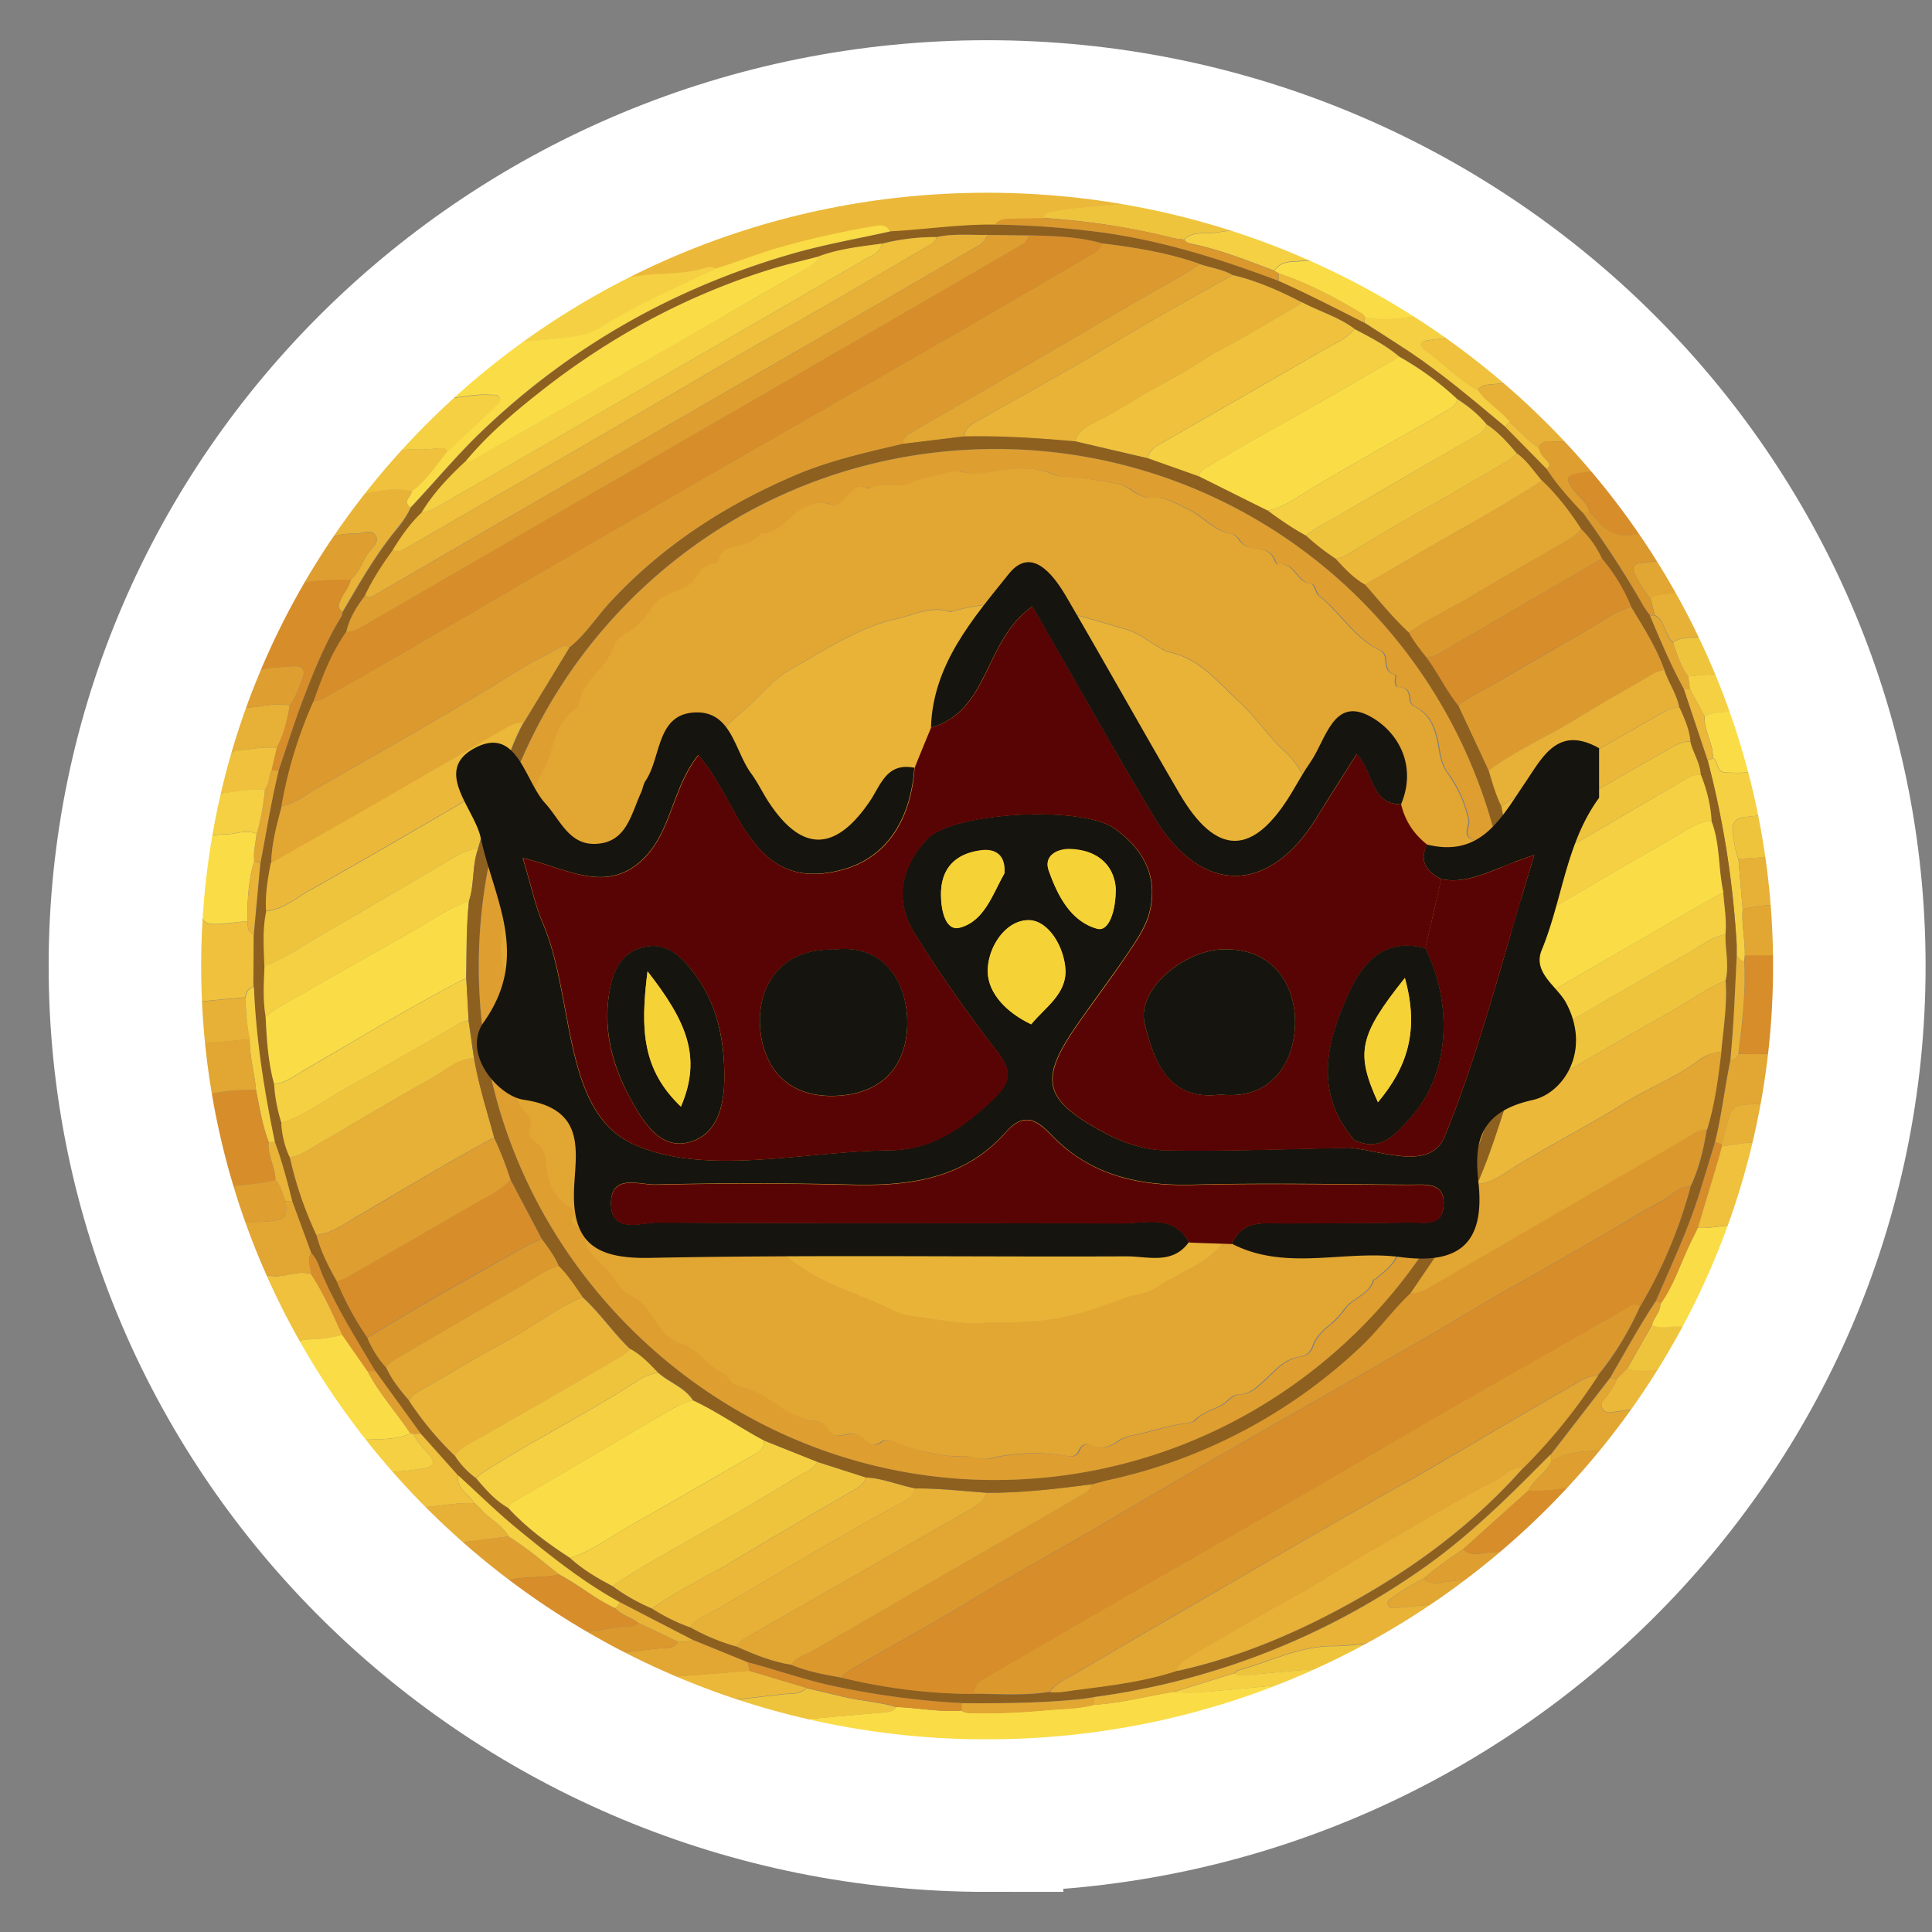 <svg width="38" height="38" fill="none" xmlns="http://www.w3.org/2000/svg"><rect width="100%" height="100%" fill="#808080" stroke="none"/><path d="M3.586 18.968a17.13 17.13 0 0 1 .425-3.636c.336-1.522.92-2.952 1.69-4.296.51-.886 1.096-1.73 1.774-2.502 1.13-1.283 2.414-2.38 3.887-3.254.91-.54 1.866-.987 2.868-1.341a14.919 14.919 0 0 1 2.787-.712c1.326-.205 2.664-.29 4.008-.144.52.055 1.04.113 1.546.226 1.02.226 2.017.52 2.991.908.645.26 1.277.531 1.88.874.91.516 1.771 1.102 2.566 1.79a15.84 15.84 0 0 1 5.31 9.4c.174 1.027.26 2.06.235 3.099-.018.813-.131 1.616-.26 2.417-.293 1.827-.959 3.522-1.866 5.123a15.586 15.586 0 0 1-2.182 2.936 15.54 15.54 0 0 1-3.56 2.85c-1.148.67-2.36 1.202-3.641 1.568-.914.263-1.84.452-2.783.56a15.028 15.028 0 0 1-3.355 0 29.49 29.49 0 0 1-1.283-.172 9.496 9.496 0 0 1-1.079-.25c-1.353-.382-2.658-.883-3.88-1.589a16.413 16.413 0 0 1-2.511-1.76 15.855 15.855 0 0 1-5.332-9.395c-.14-.889-.241-1.79-.235-2.7zm21.775 14.69a5.35 5.35 0 0 0 1.234-.542c.07-.021.147-.036.214-.07a19.71 19.71 0 0 0 1.766-1.048c.076-.052.14-.11.165-.202.363-.134.626-.412.91-.656.23-.18.459-.361.685-.547.06-.052.122-.11.14-.196a.452.452 0 0 0 .168-.113c.419-.406.834-.819 1.183-1.286.363-.486.773-.944 1.041-1.497.248-.312.477-.639.581-1.03.034-.034.08-.061.1-.104.254-.525.581-1.017.722-1.591.021-.028.049-.052.06-.08.22-.54.42-1.09.545-1.662.091-.422.272-.825.263-1.268.103-.324.14-.657.165-.993.094-.449.088-.904.085-1.36a.685.685 0 0 0 .04-.302c-.015-.437-.034-.874-.052-1.31a14.843 14.843 0 0 0-.523-3.016c-.122-.434-.238-.874-.446-1.28-.116-.51-.354-.972-.592-1.433a4.772 4.772 0 0 0-.618-1.121c-.137-.23-.201-.51-.455-.66a.728.728 0 0 0-.33-.495.344.344 0 0 0-.082-.226c-.44-.52-.843-1.067-1.332-1.54-.266-.257-.49-.556-.81-.755-.33-.278-.602-.626-1-.825-.378-.373-.83-.645-1.28-.92-.29-.18-.564-.394-.894-.498a7.085 7.085 0 0 0-1.494-.7c-.217-.137-.465-.192-.703-.274-.205-.116-.437-.153-.663-.208-.244-.076-.486-.174-.742-.205-.306-.08-.605-.186-.914-.238-.98-.168-1.97-.263-2.967-.217-.238 0-.476-.003-.718-.003-.327 0-.657-.01-.974.08l-.345.027c-.526.046-1.033.186-1.553.272-.015.012-.03.024-.045.034h-.004c-.39.07-.772.177-1.145.308-.184.064-.391.083-.544.23a.997.997 0 0 0-.397.094c-.752.306-1.479.663-2.185 1.063-.235.132-.513.211-.678.45a3.957 3.957 0 0 0-1.112.788 1.504 1.504 0 0 0-.309.204c-.476.407-.944.822-1.378 1.271-.375.391-.748.785-1.045 1.247-.278.26-.467.583-.66.907-.226.312-.464.614-.577.993a.194.194 0 0 0-.14.138c-.058.198-.175.366-.275.543a.538.538 0 0 0-.077.272.461.461 0 0 0-.165.208c-.235.489-.44.987-.623 1.497-.083.226-.196.443-.162.694-.015.012-.027.027-.043.04-.036.103-.08.204-.104.311-.22.92-.43 1.843-.51 2.787-.015.467-.027.934-.043 1.402.016.44.01.88.05 1.317a16.104 16.104 0 0 0 1.377 5.2.98.98 0 0 0 .22.345c0 .085.025.162.064.235.3.553.605 1.1.969 1.617.244.464.614.843.916 1.264a.373.373 0 0 0 .199.14c.07.166.171.313.3.438.357.357.711.718 1.072 1.072.156.153.327.287.525.385.245.278.514.523.865.663.306.324.678.553 1.079.742.06.046.116.095.18.135.94.547 1.906 1.042 2.957 1.353.3.092.58.254.908.251a4.886 4.886 0 0 0 1.53.33c.086.116.223.098.34.113.904.11 1.808.168 2.719.131.525.043 1.041-.06 1.56-.094.13-.01.264-.013.383-.074.372-.055.751-.08 1.109-.21a8.29 8.29 0 0 0 1.115-.285c.412-.119.831-.22 1.207-.443l-.003-.015z" fill="#E38A33"/><path d="M14.206 4.134c.153-.143.357-.165.544-.229a7.384 7.384 0 0 1 1.146-.311c.018.085.04.164.155.143.55-.1 1.103-.205 1.653-.302.101-.019.138-.077.138-.171.32-.09.647-.08.974-.08.239 0 .477 0 .718.003.107.269.349.217.55.199.456-.046.902.043 1.35.082.581.05 1.152.174 1.727.275.107.019.208.03.257-.098.256.031.498.129.742.205-.095.14-.232.128-.367.092a1.6 1.6 0 0 0-.59-.037c-.372.04-.748.07-1.12.113-.434.046-.874.052-1.305.138-.095.018-.217.006-.245.143-.216.003-.43.006-.647.012-.116 0-.232.007-.309.117-.69-.01-1.372.094-2.06.131-.06-.104-.152-.122-.265-.104-.666.11-1.32.257-1.967.443-.404.116-.792.278-1.192.397a.236.236 0 0 0-.18-.027c-.336.113-.69.113-1.036.134-.354.022-.706.11-1.063.052.088-.122.226-.174.351-.244a14.531 14.531 0 0 1 1.772-.82c.125-.048.238-.106.278-.25l-.009-.006z" fill="#EBB839"/><path d="M24.154 34.1c-.364.12-.736.22-1.115.284-.055-.058-.126-.1-.199-.094-.308.027-.623.024-.916.15l-.45.039c-.497.043-.992.083-1.49.125-1.009.006-2.01-.1-3.01-.201-.461-.126-.923-.236-1.402-.263-.025-.061-.07-.095-.135-.113-.06-.019-.162-.01-.15-.104.013-.08.11-.067.175-.073.599-.055 1.194-.107 1.793-.16.135-.011.278.007.38-.115.427.015.848.103 1.276.07a.3.3 0 0 0 .177.043c.508.018 1.012-.013 1.516-.055.305-.028.614-.025.913-.104.532-.028 1.045-.171 1.568-.254.293.037.583 0 .873-.021.642-.055 1.28-.12 1.92-.18.082-.006.167-.006.22.076l-.783.376c-.367.06-.684.26-1.042.351-.098.024-.116.125-.122.217l.003.006z" fill="#FADC46"/><path d="M11.805 5.445c.357.061.711-.028 1.063-.052.345-.021.7-.021 1.035-.134.059-.022.123-.003.18.027-.757.37-1.536.697-2.254 1.149-.202.128-.43.18-.663.205-.403.045-.807.076-1.21.11-.07.006-.134.009-.192.055-.324.25-.651.504-.941.794-.05.049-.11.1-.074.177.043.089.129.058.202.049.232-.03.461-.07.697-.055.067.003.15-.018.183.058s-.04.125-.086.171l-.944.89c-.046-.08-.119-.074-.198-.068-.135.012-.272.028-.41.021-.327-.015-.61.055-.819.33-.07.092-.161.123-.271.086.293-.461.666-.856 1.044-1.247.434-.449.902-.864 1.378-1.27a1.39 1.39 0 0 1 .309-.205.408.408 0 0 0 .364-.083c.302-.226.61-.44.92-.657.237-.097.44-.275.693-.345l-.006-.006zM34.41 13.502c.211.406.324.846.446 1.28.278.987.459 1.992.523 3.015h-.193c.025-.073.006-.146 0-.223-.021-.256-.1-.507-.085-.767-.04-.186-.077-.375-.123-.562-.03-.134-.11-.22-.26-.21-.137.009-.271.018-.409.036-.174.021-.253.131-.229.302.028.175.043.355.113.52l.083.99c-.025.305.052.605.042.91-.002.04-.009.077-.012.116-.073-.009-.11-.064-.146-.116V18.585a18.643 18.643 0 0 0-.572-3.626c.037-.015.074-.03.107-.046.107.07.055.272.233.281.192.01.381.022.57-.03.147-.04.209-.138.175-.275a10.434 10.434 0 0 0-.202-.688c-.036-.11-.113-.19-.241-.192-.238-.006-.48-.03-.706.076-.095-.18-.192-.357-.287-.538-.012-.082-.021-.162-.034-.244.156-.012.312-.034.468-.04.217-.009.443-.043.586.19.028.046.095.049.15.049h.003z" fill="#F4D042"/><path d="M4.42 14.498c-.033-.25.08-.468.162-.694.186-.507.391-1.008.623-1.497a.477.477 0 0 1 .165-.208c.156-.006.187-.14.248-.244.11-.177.18-.391.44-.416.28-.027.559-.049.843-.04-.027.138-.122.245-.183.367-.046.092-.107.19.027.266-.009.034-.015.067-.033.098-.315.516-.541 1.075-.755 1.637-.174.459-.32.932-.48 1.397-.046 0-.091-.006-.14-.01.033-.146.07-.296.104-.443.143-.26.201-.543.26-.83.122-.168.186-.367.256-.56.055-.146-.01-.226-.168-.216-.171.009-.342.024-.51.036-.101.01-.196.049-.245.132-.113.201-.241.4-.244.644-.098.125-.12.284-.183.425-.04.085-.083.153-.187.156z" fill="#D78D29"/><path d="M25.523 4.333a6.73 6.73 0 0 1 1.494.7c.006.14.097.213.204.287.38.26.82.424 1.15.757-.025.074-.077.116-.154.12-.458.006-.91.155-1.371.045-.016-.021-.028-.052-.05-.064-.522-.32-1.063-.605-1.646-.8l-.083-.046c.132-.217.358-.171.553-.196.217-.027.44.019.657-.03.061-.015.153-.003.16-.098.002-.076-.065-.12-.126-.15-.174-.08-.36-.14-.529-.229-.116-.06-.293-.088-.26-.29v-.006z" fill="#FADC46"/><path d="M20.527 4.293c.031-.137.15-.125.245-.143.43-.086.87-.09 1.305-.138.372-.04.748-.07 1.12-.113a1.6 1.6 0 0 1 .59.037c.138.036.272.052.367-.092.226.055.455.092.663.208a.26.26 0 0 0 .098.217c.131.113.073.177-.064.195-.306.04-.617.058-.92.107-.217.037-.458-.043-.645.14-.073-.008-.15-.015-.223-.033a14.29 14.29 0 0 0-2.539-.391l.003.006z" fill="#EFC43D"/><path d="M30.191 7.272c.32.196.544.498.81.755.491.473.895 1.02 1.332 1.54.058.067.082.14.082.226.012.06.022.122.037.18.128.492.128.495-.385.55a.671.671 0 0 1-.62-.254c-.058-.067-.107-.143-.187-.19-.033-.213-.226-.317-.336-.476-.128-.186-.113-.26.113-.3.153-.027.312-.03.468-.048.198-.022.223-.073.122-.25a1.526 1.526 0 0 0-.41-.453 7.115 7.115 0 0 0-.867-.926c-.11-.097-.177-.204-.159-.354z" fill="#D78D29"/><path d="M3.72 19.04c.016-.467.028-.934.043-1.401.067-.028.132-.059.199-.086 0 .128.006.26 0 .388-.003.162.067.23.232.235.226.01.446-.046.67-.052.014.098 0 .211.124.254 0 .302-.003.608-.006.91v.034c0 .027 0 .058.003.085-.104.031-.15.104-.162.208l-.904.083a1.005 1.005 0 0 0-.205-.66l.006.003zM28.37 6.074c-.33-.333-.773-.495-1.149-.757-.107-.074-.198-.147-.204-.288.333.104.605.318.895.498.446.278.901.547 1.28.92-.061.138.018.22.113.296.217.18.43.36.648.538.043.037.094.07.08.132-.02.07-.09.082-.15.091-.184.022-.367.04-.554.055-.104.01-.207.012-.26.125-.393-.213-.699-.546-1.056-.806-.123-.089-.062-.168.067-.183.244-.034.489-.059.733-.086.055-.006.116-.006.135-.07.015-.058-.037-.086-.074-.113-.165-.123-.308-.272-.504-.352z" fill="#EFC13C"/><path d="M29.07 7.688c.052-.114.156-.12.26-.126.183-.015.37-.033.553-.055.06-.006.13-.021.15-.091.014-.062-.037-.098-.08-.132-.217-.18-.431-.36-.648-.538-.095-.079-.174-.161-.113-.296.397.199.67.544 1 .825-.02.15.048.257.158.354.318.282.605.593.868.926-.211.129-.443.129-.679.125-.11 0-.226-.009-.275.126-.223-.129-.372-.342-.57-.498-.181-.232-.456-.37-.624-.617v-.003z" fill="#E7B036"/><path d="M6.403 27.751c-.364-.513-.67-1.063-.969-1.616a.454.454 0 0 1-.064-.235c.046-.306-.134-.556-.208-.831a.968.968 0 0 0 .468.009c.162-.034.324-.064.489-.021.247.379.43.79.617 1.203a2.94 2.94 0 0 1-.633.086c-.262.003-.296.07-.17.296.198.355.427.69.598 1.06l-.128.05z" fill="#EFC13C"/><path d="M23.29 4.715c.183-.18.427-.104.644-.14.305-.053.614-.068.92-.108.137-.018.195-.085.064-.195a.252.252 0 0 1-.098-.217c.238.085.486.137.703.275-.034.201.143.229.26.29.167.092.35.153.528.23.064.027.128.07.125.149-.003.095-.095.085-.159.098-.217.049-.44.003-.657.03-.195.025-.424-.018-.553.196-.546-.202-1.084-.422-1.662-.535a.201.201 0 0 1-.116-.076v.003z" fill="#F4D042"/><path d="M17.637 33.578c-.1.122-.244.104-.379.116-.599.052-1.194.104-1.793.159-.064.006-.162-.006-.174.073-.016.092.088.085.15.104.063.018.11.052.134.113-.058.018-.116.033-.171.052-.327.006-.608-.156-.908-.25.067-.163-.07-.193-.165-.248-.143-.083-.33-.077-.452-.208.052-.012.104-.037.159-.037.464-.006.923-.079 1.384-.128.15-.015.318.01.44-.119.238.055.477.11.715.168.351.086.715.1 1.063.208l-.003-.003z" fill="#EFC43D"/><path d="M6.745 12.032c-.131-.076-.07-.174-.027-.266.06-.122.155-.226.183-.366.156-.132.217-.33.324-.495.073-.116.247-.226.165-.37-.083-.144-.266-.037-.403-.04-.395-.006-.728.101-.896.501a.244.244 0 0 1-.226.153c.113-.379.352-.681.578-.993.11.12.17.021.217-.061a.77.77 0 0 1 .525-.397c.3-.055.605-.116.914-.037-.01.104-.193.199-.022.315-.073.174-.19.318-.305.464-.4.492-.712 1.045-1.033 1.589l.006.003z" fill="#E8B337"/><path d="M35.306 20.773c-.025.336-.061.672-.165.993-.055 0-.11 0-.165-.003-.236-.073-.477-.046-.715-.028-.138.01-.217.104-.254.236-.049.18-.098.357-.146.538l-.129-.046c.135-.532.19-1.076.303-1.61.082-.007.134-.046.159-.126.317.006.638.028.947-.08.055.04.11.083.162.123l.003.003z" fill="#E2A632"/><path d="M3.962 17.55c-.067.027-.132.058-.199.085.08-.944.293-1.866.51-2.786.025-.107.07-.208.104-.312.016-.012.028-.027.043-.04.104 0 .147-.07.186-.155.065-.14.086-.3.184-.425.305.012.602-.113.91-.04-.055.288-.113.572-.26.832-.247-.028-.488.03-.736.045-.137.01-.217.089-.263.22-.07.208-.1.425-.146.639-.101.266-.132.544-.168.825a6.518 6.518 0 0 0-.168 1.112h.003z" fill="#E7B036"/><path d="M5.163 25.069c.073.275.25.525.207.83a.98.98 0 0 1-.22-.344 16.083 16.083 0 0 1-1.377-5.2c-.04-.437-.034-.877-.05-1.317.144.195.22.415.205.66.064.272 0 .556.08.825.018.333.027.669.15.99.051.623.186 1.225.397 1.814.04.25.119.486.241.706.055.37.23.697.37 1.036h-.003z" fill="#F4D042"/><path d="M10.28 31.714c-.351-.14-.62-.385-.865-.663-.042-.214-.195-.351-.348-.489-.067-.058-.14-.11-.15-.208.361-.045.722-.091 1.085-.134.351.22.666.489.993.745-.12.04-.241.04-.363.05-.205.015-.413.005-.608.067-.156.048-.162.116-.05.232.104.104.26.156.312.314 0 .031 0 .058-.003.089l-.003-.003z" fill="#DE9E30"/><path d="M8.101 9.667c-.308-.08-.614-.018-.913.037a.749.749 0 0 0-.526.397c-.045.083-.106.18-.216.061.189-.324.381-.644.66-.907.11.036.204.009.271-.086.208-.275.495-.345.82-.33.134.006.271-.009.409-.021.08-.006.15-.012.198.067-.223.269-.41.571-.7.782h-.002z" fill="#EFC13C"/><path d="M33.2 10.944c.248.352.468.718.617 1.122-.009.03-.027.064-.03.094-.046.321-.046.312-.364.36-.17.028-.357 0-.51.114-.085-.064-.119-.159-.159-.254-.046-.113-.088-.226-.207-.284l-.086-.33c.064-.058.144-.073.226-.082.144-.018.287-.034.428-.064.198-.046.223-.104.137-.29-.058-.126-.128-.248-.049-.392l-.003.006z" fill="#E7B036"/><path d="M5.862 11.152A.244.244 0 0 0 6.088 11c.168-.4.501-.51.895-.5.138 0 .321-.105.404.039.082.14-.092.254-.165.37-.104.165-.168.363-.324.495a6.487 6.487 0 0 0-.843.04c-.26.027-.333.238-.44.415-.064.104-.092.238-.248.244 0-.097.028-.186.077-.272.1-.177.22-.342.275-.543a.2.2 0 0 1 .14-.138l.003.003z" fill="#DE9E30"/><path d="M33.454 26.471c-.107.394-.333.718-.58 1.03-.107-.043-.169.018-.224.091-.048.068-.097.135-.183.156-.223-.091-.443-.006-.666.012-.1.01-.214.058-.28-.052-.071-.116.045-.183.094-.265.064-.104.15-.196.183-.318.067-.07.138-.137.205-.208.235.08.47.03.706.012.265-.02.449-.137.543-.39.034-.092.089-.169.19-.2l.009.13.003.002z" fill="#EBB839"/><path d="M32.458 11.772c.027.11.058.22.086.33h-.092c-.043-.06-.092-.119-.128-.183-.361-.639-.761-1.25-1.195-1.84h.131c.077.05.129.123.187.19a.686.686 0 0 0 .62.254c.513-.055.513-.058.385-.55-.015-.058-.025-.122-.037-.18.177.119.294.28.33.495 0 .14.055.265.113.39.11.23.055.321-.204.349-.123.012-.245.03-.367.043-.156.015-.208.082-.129.232.086.165.178.324.297.467l.003.003z" fill="#DB982D"/><path d="M29.65 31.14c-.284.244-.547.522-.91.657v-.086c-.003-.125-.077-.168-.19-.162-.155.006-.314.01-.47.021-.211.016-.422.043-.633.058-.058.003-.131 0-.15-.076-.015-.064.043-.095.086-.128.199-.138.4-.263.617-.373.126.125.282.083.425.064.391-.049.785-.098 1.18-.107l.045.132z" fill="#E2A632"/><path d="M32.91 12.64c.153-.116.34-.088.51-.113.318-.049.318-.04.364-.36.006-.034.022-.065.03-.095.236.461.477.923.593 1.433-.054 0-.122 0-.15-.05-.143-.231-.369-.198-.586-.189-.156.007-.312.025-.467.04-.15-.198-.22-.43-.294-.66v-.006z" fill="#EFC43D"/><path d="M32.458 11.772a2.571 2.571 0 0 1-.296-.467c-.08-.15-.028-.217.128-.232.122-.013.245-.03.367-.043.256-.028.311-.12.205-.348-.059-.126-.114-.25-.114-.391.254.15.318.43.456.66-.08.14-.01.262.048.39.086.187.062.245-.137.29-.14.031-.284.047-.428.065a.4.4 0 0 0-.226.082l-.003-.006z" fill="#E2A632"/><path d="M23.415 3.642c-.05.132-.15.12-.257.098-.574-.1-1.146-.226-1.726-.275-.45-.04-.892-.128-1.35-.082-.2.021-.44.073-.55-.199.999-.046 1.985.049 2.966.217.309.052.611.156.914.238l.003.003z" fill="#DE9E30"/><path d="M32.464 27.751c.089-.021.135-.088.184-.155.055-.077.119-.138.223-.092-.272.553-.679 1.011-1.042 1.497-.348.467-.764.88-1.183 1.286a.42.42 0 0 1-.168.113l-.045-.131c.265-.303.531-.602.794-.904.263-.227.464-.505.657-.789.232-.247.464-.498.583-.825h-.003zM13.876 33.49c.122.13.309.124.452.207.095.055.232.085.165.247-1.048-.311-2.016-.806-2.957-1.353-.064-.037-.122-.089-.18-.135.015-.042.027-.085.042-.125.184.055.336.186.529.22.275.284.638.4.999.526.28.22.614.317.95.412z" fill="#F4D042"/><path d="M11.805 5.445c-.254.07-.456.244-.694.345-.055-.015-.113-.03-.168-.049.165-.241.443-.317.678-.449.706-.4 1.433-.754 2.185-1.063.128-.052.256-.1.397-.095-.04.144-.153.202-.278.25-.608.233-1.2.505-1.772.82-.126.07-.263.122-.352.244l.004-.003z" fill="#DC9A2E"/><path d="M34.975 21.763c.056 0 .11 0 .166.003.012.443-.172.846-.263 1.268-.123.571-.324 1.121-.544 1.662-.012.03-.04.055-.061.08l-.092-.083c.04-.177.08-.354.116-.535.278-.531.376-1.118.507-1.695.092-.226.107-.47.168-.703l.003.003z" fill="#D78D29"/><path d="M16.977 34.403c1.002.1 2.001.204 3.01.201v.162c-.91.037-1.815-.021-2.72-.131-.116-.015-.25.003-.339-.113l.046-.12h.003z" fill="#DC9A2E"/><path d="M28.743 31.71v.087c-.025.091-.089.15-.165.201-.572.376-1.158.733-1.766 1.048-.064.034-.14.046-.214.07-.015-.042-.034-.085-.049-.128.058-.052.116-.104.177-.156.36-.085.642-.3.908-.54.256-.04.44-.211.647-.343.147-.095.266-.244.465-.238h-.003z" fill="#DB982D"/><path d="M8.917 30.354c.006.101.083.15.15.208.153.138.306.275.348.489a2.044 2.044 0 0 1-.525-.385c-.36-.354-.718-.715-1.073-1.072a1.427 1.427 0 0 1-.299-.437c.028-.015.055-.034.086-.05l.568.545c.217.268.43.537.745.702z" fill="#D78D29"/><path d="M19.99 34.766v-.162c.498-.042.993-.082 1.49-.125.15-.012.3-.027.45-.04 0 .052.003.104.006.156-.12.061-.254.064-.382.073-.52.037-1.036.138-1.561.095l-.003.003z" fill="#E7B036"/><path d="M17.842 3.26c0 .095-.037.153-.138.172l-1.653.302c-.116.021-.137-.058-.155-.144h.003a.427.427 0 0 1 .045-.033c.52-.086 1.027-.226 1.553-.272l.345-.028v.003z" fill="#FADC46"/><path d="M7.604 29.108c-.028.015-.055.034-.086.049a.39.39 0 0 1-.198-.14c-.306-.422-.673-.801-.917-1.266.043-.015.086-.033.128-.049.178.208.355.416.532.627.128.235.29.443.489.623l.049.159.003-.003zM34.184 24.693l.092.082c-.14.575-.467 1.07-.72 1.592-.02.04-.068.067-.102.104 0-.043-.006-.085-.009-.128l.052-.281c.1-.101.134-.236.202-.355.183-.326.253-.709.485-1.014z" fill="#E2A632"/><path d="M35.186 17.8h.193c.018.437.036.874.052 1.311a.679.679 0 0 1-.04.303c-.055 0-.11 0-.162-.004l-.01-.653c.035-.321-.036-.636-.039-.954h.01l-.004-.003z" fill="#EFC13C"/><path d="m16.977 34.403-.046.119a4.886 4.886 0 0 1-1.53-.33c.058-.019.113-.034.17-.052.48.024.942.137 1.403.263h.003zM10.943 5.741c.055.016.113.03.168.05-.305.216-.617.43-.92.656a.408.408 0 0 1-.363.083c.32-.333.7-.584 1.112-.789h.003zM26.546 32.988c.015.043.034.086.05.128-.389.233-.801.413-1.235.541a5.75 5.75 0 0 0-.046-.125l.782-.376c.14-.082.293-.125.45-.168zM11.398 32.331c-.015.043-.027.086-.043.125-.4-.186-.77-.418-1.078-.742 0-.03 0-.058.003-.089.107.006.19.064.278.12.223.14.45.28.672.418l.165.165.003.003zM35.23 19.407c.054 0 .11 0 .161.003 0 .456.006.911-.085 1.36-.055-.04-.11-.082-.162-.122.036-.413.091-.825.085-1.24z" fill="#E7B036"/><path d="M25.318 33.532c.015.043.03.085.046.125-.376.223-.795.32-1.207.443.006-.092.024-.192.122-.217.358-.091.675-.29 1.042-.351h-.003z" fill="#EFC43D"/><path d="m30.43 30.269.045.131c-.018.086-.08.144-.14.196-.226.183-.456.363-.685.547l-.045-.132c.128-.214.397-.296.504-.531l.32-.211z" fill="#EBB839"/><path d="M21.933 34.595c0-.052-.003-.104-.006-.156.293-.122.608-.122.916-.15.073-.006.144.037.199.095-.358.132-.737.16-1.11.211z" fill="#F4D042"/><path d="M4.42 14.498s-.027.027-.043.04c.016-.013.028-.028.043-.04z" fill="#D78D29"/><path d="m15.942 3.56-.046.034c.015-.013.03-.025.046-.034z" fill="#EBB839"/><path d="M31.129 10.083c.43.592.831 1.204 1.195 1.84.036.063.085.121.128.182.208.49.412.978.666 1.442.156.471.312.938.47 1.409.312 1.188.498 2.398.569 3.627V18.79c-.03.688-.058 1.378-.125 2.063-.114.534-.169 1.078-.303 1.61-.1.327-.199.657-.3.983-.226.737-.559 1.433-.861 2.14-.324.485-.602.998-.895 1.502l-1.164 1.507-.104.1c-.773.782-1.552 1.55-2.463 2.182a14.59 14.59 0 0 1-6.43 2.502c-.074.012-.148.025-.224.034-.791.085-1.583.091-2.377.085a16.261 16.261 0 0 1-2.487-.33c-.586-.122-1.149-.324-1.723-.476l-1.082-.44-1.442-.746c-.724-.397-1.365-.913-2-1.433-.407-.333-.786-.706-1.174-1.06-.245-.272-.489-.547-.733-.819l-.89-1.228c-.36-.605-.736-1.204-1.023-1.851-.07-.16-.107-.342-.238-.47l-.376-1.024a11.69 11.69 0 0 0-.34-1.158c-.21-1.009-.369-2.023-.412-3.053 0-.027 0-.058-.003-.085v-.034c0-.302.003-.608.006-.91l.129-1.405c.116-.605.21-1.213.357-1.812.159-.465.306-.938.48-1.397.214-.562.437-1.12.755-1.637.018-.028.02-.064.033-.098.32-.544.63-1.097 1.033-1.589a1.97 1.97 0 0 0 .305-.464c.459-.486.88-1 1.363-1.464 1.757-1.695 3.816-2.86 6.162-3.531.63-.18 1.271-.29 1.91-.434.687-.037 1.369-.144 2.06-.132a17.74 17.74 0 0 1 2.052.147c1.222.162 2.383.529 3.53.962.57.251 1.123.538 1.676.82.294.189.59.375.88.568.67.443 1.277.965 1.891 1.478l.82.834c.201.315.451.587.705.856h-.006zm2.117 4.497c-.021-.235-.116-.449-.214-.66-.048-.266-.213-.489-.296-.742-.159-.443-.412-.837-.654-1.24a3.583 3.583 0 0 0-.574-.95c-.101-.22-.235-.413-.41-.581a5.132 5.132 0 0 0-.77-.954c-.165-.183-.293-.397-.497-.54-.178-.211-.361-.416-.593-.569a2.373 2.373 0 0 0-.578-.498 5.871 5.871 0 0 0-1.14-.834c-.265-.226-.574-.382-.88-.544-.31-.238-.69-.342-1.032-.522-.437-.223-.883-.422-1.363-.538-.201-.116-.433-.14-.65-.217-.62-.22-1.265-.323-1.913-.403-.473-.134-.96-.147-1.445-.159-.275 0-.547-.006-.822-.009-.33.006-.663-.03-.993.043-.363 0-.724.036-1.075.131-.419.058-.84.098-1.238.25-.296.077-.598.144-.892.236-1.702.52-3.235 1.353-4.625 2.456-.517.41-1.018.838-1.44 1.35-.32.3-.62.618-.849.994-.232.217-.41.476-.574.742-.208.284-.4.578-.55.898-.165.214-.309.44-.367.712-.296.416-.473.89-.641 1.366-.3.66-.498 1.35-.63 2.062-.097.367-.198.734-.204 1.116-.062.311-.113.626-.095.947-.073.357-.046.715-.037 1.075-.009.333-.036.666.022 1 .018.445.048.888.165 1.322.009.266.073.523.146.776.015.23.067.452.165.66.11.532.297 1.042.523 1.534.085.32.232.614.394.898.168.391.357.773.608 1.121.085.217.217.407.366.584.11.247.285.455.456.66.262.39.553.76.9 1.081.108.18.258.321.423.446.183.217.37.431.62.575.357.394.782.705 1.228.993.25.226.538.394.831.55.238.186.504.32.78.443.237.146.485.28.754.37.287.161.59.286.907.375.348.156.7.3 1.079.358.317.134.654.195.99.253.855.205 1.723.315 2.606.318.495.006.993.043 1.485-.037.17.019.342-.018.51-.04.663-.085 1.329-.161 1.967-.372a.758.758 0 0 0 .083-.012c1.204-.272 2.325-.752 3.4-1.35 1.26-.7 2.399-1.556 3.355-2.638a10.892 10.892 0 0 0 1.466-1.817c.343-.413.608-.871.829-1.357.44-.74.77-1.527.992-2.359.171-.354.257-.733.318-1.118.153-.498.223-1.014.281-1.527.043-.468.123-.932.086-1.403.07-.302-.01-.605-.003-.907.027-.278-.025-.55-.043-.825-.104-.465-.058-.953-.235-1.402a2.89 2.89 0 0 0-.211-.908c-.01-.238-.15-.437-.205-.66l.003-.003z" fill="#8D6020"/><path d="M17.512 4.55c-.636.143-1.28.253-1.91.434C13.26 5.656 11.2 6.82 9.44 8.515c-.48.465-.905.978-1.363 1.464-.171-.116.012-.208.021-.315.29-.21.477-.513.7-.782.315-.296.633-.59.944-.889.05-.046.122-.092.086-.171-.034-.076-.12-.052-.184-.058-.235-.015-.464.024-.696.055-.073.009-.159.04-.202-.049-.036-.076.028-.128.074-.177.29-.29.617-.544.94-.795.059-.045.123-.048.193-.055.403-.033.807-.064 1.21-.11.232-.024.461-.079.663-.204.718-.452 1.494-.782 2.255-1.149.4-.12.788-.278 1.191-.397a17.426 17.426 0 0 1 1.968-.443c.113-.019.205 0 .266.104l.006.006z" fill="#FADC46"/><path d="M25.153 5.527c-1.146-.433-2.307-.8-3.529-.962a17.74 17.74 0 0 0-2.053-.147c.076-.11.192-.113.309-.116.216-.006.43-.006.647-.012.859.058 1.705.177 2.54.391.073.018.149.022.222.034a.2.2 0 0 0 .116.076c.575.113 1.115.333 1.662.535l.083.046v.152l.003.003z" fill="#DB982D"/><path d="M21.517 33.38a14.59 14.59 0 0 0 6.431-2.503c.91-.633 1.69-1.4 2.463-2.182l.104-.1c0 .049 0 .094.003.143-.101.232-.342.355-.455.578l-1.284 1.155c-.271.177-.534.37-.782.58a5.087 5.087 0 0 0-.617.373c-.046.03-.1.06-.085.128.018.08.091.08.15.076.21-.015.42-.04.632-.058.155-.012.314-.015.47-.021.113-.003.187.04.19.162-.199-.01-.318.144-.465.238-.207.132-.39.303-.647.342-.474-.03-.942.08-1.412.083-.663 0-1.24.312-1.858.473-.03.01-.052.04-.079.062l-1.198.37c-.522.082-1.035.225-1.567.253v-.153h.006z" fill="#E8B337"/><path d="M23.084 33.281c.4-.122.798-.247 1.198-.37a.342.342 0 0 0 .199.037c.394-.033.788-.073 1.185-.104.351-.027.703-.125 1.057-.015-.058.052-.116.104-.177.156a1.812 1.812 0 0 0-.45.168c-.051-.085-.137-.085-.219-.076-.639.058-1.28.125-1.919.18-.29.024-.58.061-.873.021v.003z" fill="#F4D042"/><path d="M14.707 32.695c.577.152 1.14.354 1.723.476.822.171 1.65.285 2.487.327 0 .05 0 .098-.003.147-.428.033-.852-.055-1.277-.07-.345-.107-.712-.123-1.063-.208a59.576 59.576 0 0 0-.715-.168c-.373-.11-.743-.223-1.115-.333l-.037-.171z" fill="#D78D29"/><path d="M18.914 33.648c0-.049 0-.098.003-.147.795.003 1.586 0 2.377-.085.074-.01.15-.022.223-.034v.153c-.3.08-.608.076-.913.104-.504.043-1.008.073-1.516.055a.331.331 0 0 1-.177-.043l.003-.003z" fill="#E2A632"/><path d="M35.23 19.407c.005.416-.05.828-.086 1.24-.309.108-.63.086-.947.08.07-.605.15-1.21.113-1.82.003-.04.009-.077.012-.117.3-.009.602.019.898-.04l.01.654v.003z" fill="#D78D29"/><path d="M33.528 14.082c.226-.107.467-.082.705-.076.129 0 .205.082.242.192.073.226.143.455.201.688.034.14-.027.235-.174.275-.19.052-.379.04-.571.03-.177-.009-.125-.214-.232-.28-.013-.08-.016-.163-.037-.24-.055-.195-.144-.378-.134-.586v-.003z" fill="#FADC46"/><path d="m34.276 17.883-.082-.99c.302-.024.604-.027.904-.082-.015.26.067.51.086.766.006.074.024.147 0 .223h-.01a3.188 3.188 0 0 0-.901.083h.003z" fill="#E7B036"/><path d="M34.276 17.883c.296-.07.599-.1.901-.083.003.318.074.633.04.954-.297.058-.599.03-.898.04.009-.306-.068-.606-.043-.911z" fill="#E2A632"/><path d="M35.1 16.81c-.299.059-.6.059-.903.083-.074-.165-.089-.345-.114-.52-.024-.17.053-.277.23-.302.134-.018.272-.027.41-.037.149-.009.228.08.259.211.046.187.082.376.122.562l-.003.004z" fill="#EFC43D"/><path d="M34.307 18.906c.036.611-.043 1.216-.114 1.821-.024.08-.076.12-.158.126.067-.688.091-1.375.125-2.063.04.052.076.107.147.116z" fill="#E8B337"/><path d="M33.118 13.547c-.256-.464-.461-.953-.666-1.442h.092c.119.059.165.171.208.284.036.095.073.19.158.254.074.232.144.464.294.66l.033.244h-.119z" fill="#E2A632"/><path d="M33.118 13.547h.12c.094.18.192.358.287.538-.01.208.082.394.134.587.021.076.024.159.037.238-.037.015-.074.03-.107.046l-.47-1.409z" fill="#EBB839"/><path d="M4.298 15.613c.046-.214.076-.43.146-.639.046-.131.123-.214.263-.22.245-.015.49-.073.737-.045l-.104.443c-.055.122-.037.268-.129.378-.308-.015-.608.052-.913.083z" fill="#EFC13C"/><path d="M5.7 13.877c-.308-.073-.605.052-.91.04 0-.244.128-.443.244-.644.05-.086.144-.126.245-.132.17-.015.342-.027.51-.037.159-.009.22.074.168.217-.07.193-.135.388-.257.56v-.004z" fill="#DE9E30"/><path d="M5.211 15.53c.089-.11.074-.256.129-.378.046 0 .091.006.14.009-.146.598-.241 1.206-.357 1.811l-.12-.042c-.027-.18.031-.355.046-.532.077-.284.141-.574.162-.87v.002z" fill="#E2A632"/><path d="M29.604 8.39c-.614-.513-1.225-1.032-1.89-1.479-.291-.192-.587-.378-.88-.568.005-.036.008-.07.015-.107.46.11.913-.04 1.371-.046.077 0 .129-.045.153-.119.196.08.34.23.504.352.037.027.089.055.074.113-.019.067-.08.064-.135.07-.244.027-.489.055-.733.085-.131.019-.19.095-.067.184.36.26.663.593 1.057.806.168.248.443.385.623.618-.03.027-.058.058-.089.085l-.003.006z" fill="#F4D042"/><path d="m26.845 6.24-.015.106c-.556-.28-1.109-.568-1.677-.819v-.152c.583.195 1.124.48 1.647.8.021.012.033.043.049.064h-.004z" fill="#EBB839"/><path d="M31.129 10.083c-.254-.269-.504-.544-.706-.856.086-.067.046-.128-.015-.183a.47.47 0 0 1-.144-.238c.05-.135.165-.129.275-.125.236.006.468.003.679-.126.165.126.305.272.409.452.1.178.076.23-.122.25-.156.02-.315.022-.468.05-.226.04-.241.113-.113.3.11.161.303.265.336.476h-.131z" fill="#DE9E30"/><path d="M5.046 16.398c-.015.177-.07.351-.046.532-.116.388-.137.788-.134 1.191-.223.006-.443.058-.67.052-.164-.006-.234-.073-.231-.235.003-.128 0-.26 0-.388.024-.376.08-.746.168-1.112.094-.01.186-.028.28-.025.215.003.422-.107.636-.012l-.003-.003z" fill="#FADC46"/><path d="M4.008 20.526c-.08-.27-.016-.553-.08-.825l.905-.083c-.01.278.033.553.079.825l-.904.083z" fill="#E7B036"/><path d="M4.912 20.443a4.148 4.148 0 0 1-.08-.825c.01-.104.059-.177.162-.207.043 1.03.202 2.043.413 3.052-.04 0-.08 0-.12.003-.13-.333-.18-.685-.253-1.03-.027-.333-.128-.657-.122-.993z" fill="#F4D042"/><path d="M4.866 18.124c0-.403.019-.803.135-1.191.04.015.08.027.119.043L4.99 18.38c-.125-.046-.11-.156-.125-.254v-.003z" fill="#E8B337"/><path d="M4.988 19.288s.003.022 0 .034c0-.012-.003-.021 0-.034z" fill="#F4D042"/><path d="M30.264 8.803a.479.479 0 0 0 .144.238c.058.058.1.116.015.183l-.822-.834c.03-.027.058-.058.089-.085.202.156.351.37.571.498h.003z" fill="#EFC13C"/><path d="M7.063 28.326c-.177-.208-.355-.416-.532-.627-.17-.37-.4-.705-.599-1.06-.125-.226-.091-.29.171-.296.214 0 .425-.037.633-.086l.492.706c.229.446.571.816.846 1.231-.324.147-.672.098-1.011.132z" fill="#FADC46"/><path d="m5.746 23.62.376 1.024c-.083.138-.012.275 0 .413-.165-.046-.327-.013-.489.021a.968.968 0 0 1-.467-.01c-.141-.338-.315-.665-.37-1.035.168 0 .339.006.507-.012.318-.034.348-.083.315-.397h.128v-.003z" fill="#E2A632"/><path d="M6.119 25.057c-.01-.138-.08-.275 0-.413.134.129.168.312.238.47.287.648.663 1.244 1.024 1.852h-.156c-.165-.235-.327-.47-.492-.706-.186-.412-.367-.825-.617-1.203h.003z" fill="#D78D29"/><path d="M14.744 32.866c.372.11.742.223 1.115.333-.122.128-.293.104-.44.119-.462.049-.92.122-1.384.128-.052 0-.104.025-.159.037-.336-.095-.67-.192-.95-.412.046-.059.11-.077.18-.083l1.638-.128v.006z" fill="#EBB839"/><path d="M34.976 21.763c-.061.232-.08.477-.168.703-.318-.015-.63.03-.941.082 0-.015-.003-.027-.006-.042l.146-.538c.037-.132.116-.226.254-.235.238-.016.48-.043.715.027v.003z" fill="#E7B036"/><path d="m33.86 22.509.007.042a5.808 5.808 0 0 1-.058.22l-.413 1.378c-.052.104-.1.211-.153.315-.192.394-.317.822-.58 1.18a.884.884 0 0 1-.089-.059c.303-.709.633-1.402.862-2.139.1-.326.198-.656.3-.983l.128.046h-.003z" fill="#D78D29"/><path d="M5.046 16.398c-.213-.095-.424.018-.635.012-.095 0-.186.015-.281.025.037-.278.067-.56.168-.825.302-.034.605-.098.913-.083a4.702 4.702 0 0 1-.161.871h-.004z" fill="#F4D042"/><path d="M5.034 21.436c.07.345.12.7.254 1.03-.03.26.128.489.131.742-.284.07-.574.095-.864.12a7.086 7.086 0 0 1-.398-1.816c.29-.048.581-.088.877-.076z" fill="#D78D29"/><path d="M5.034 21.436a4.217 4.217 0 0 0-.877.076c-.122-.317-.131-.653-.15-.99l.905-.082c-.006.336.095.66.122.993v.003z" fill="#E2A632"/><path d="M4.554 23.327c.29-.024.58-.049.865-.119.116.113.125.281.199.416.033.314 0 .363-.315.397-.168.018-.34.009-.507.012a2.125 2.125 0 0 1-.242-.706z" fill="#DE9E30"/><path d="M11.233 32.166c-.223-.14-.45-.278-.672-.418-.086-.055-.171-.113-.278-.12-.052-.155-.208-.21-.312-.314-.113-.113-.104-.184.05-.232.195-.062.402-.052.607-.068.122-.009.245-.012.364-.049.382.202.711.486 1.106.666.119.147.317.172.455.288-.049.04-.1.076-.165.073-.293-.006-.578.089-.87.092-.105 0-.206.009-.288.082h.003z" fill="#D78D29"/><path d="M8.917 30.354c-.314-.165-.528-.433-.745-.702.388-.006.77-.107 1.16-.086.05.046.102.092.148.14.165.18.4.29.519.514-.36.046-.721.092-1.085.134h.003z" fill="#E7B036"/><path d="M10.002 30.22c-.12-.223-.355-.333-.52-.513-.045-.05-.097-.095-.146-.14-.05-.056-.092-.117-.147-.166-.113-.104-.205-.217-.18-.385.39.355.767.727 1.173 1.06.636.52 1.277 1.036 2.001 1.433a.202.202 0 0 1-.082.122c-.394-.18-.724-.467-1.106-.666-.324-.256-.639-.525-.993-.745z" fill="#F4D042"/><path d="M30.518 28.741c0-.049 0-.095-.003-.143l1.164-1.507c.04.013.08.028.12.04-.038.12-.12.21-.184.318-.052.082-.165.153-.095.266.067.107.18.058.281.052.22-.019.443-.104.666-.013-.119.327-.351.578-.583.825-.03-.052-.077-.08-.135-.073-.415.052-.85-.006-1.228.235h-.003z" fill="#E2A632"/><path d="M33.497 26.062c-.019.095-.034.186-.052.28-.1.031-.156.108-.19.2-.094.25-.278.37-.543.39-.239.019-.47.07-.706-.012l.492-.867c.082.049.17.045.26.042.247-.009.494-.021.739-.033z" fill="#EFC43D"/><path d="m32.495 26.053-.492.867c-.067.07-.138.138-.205.208-.04-.012-.08-.027-.119-.04.293-.504.571-1.017.895-1.503.03.018.061.037.089.058-.003.16-.132.266-.168.41zM27.998 31.051c.247-.21.51-.403.782-.58.15.152.336.076.507.067.275-.016.544-.067.822-.061-.107.235-.376.317-.504.531-.398.01-.789.061-1.18.107-.146.019-.3.061-.424-.064h-.003z" fill="#DE9E30"/><path d="M30.109 30.477c-.275-.006-.547.049-.822.06-.171.01-.355.086-.508-.066l1.284-1.155c.272.018.54-.025.81-.058.137-.019.256-.003.35.103-.265.303-.53.602-.794.905l-.32.21z" fill="#D78D29"/><path d="M31.224 29.364c-.095-.11-.217-.122-.352-.103-.268.036-.537.076-.81.058.114-.223.355-.346.456-.578.379-.241.813-.183 1.228-.235.061-.006.104.021.135.073-.193.284-.395.563-.657.788v-.003z" fill="#DE9E30"/><path d="m14.744 32.866-1.638.128c-.07.006-.134.025-.18.083-.358-.126-.724-.242-1-.526a.273.273 0 0 1 .175-.052c.342.015.675-.08 1.014-.085a.25.25 0 0 0 .223-.123c.098 0 .196.01.288-.036l1.081.44c.012.058.024.116.037.17z" fill="#E2A632"/><path d="M13.338 32.291a.263.263 0 0 1-.223.123c-.339.009-.672.1-1.014.085a.299.299 0 0 0-.174.052c-.193-.034-.345-.165-.529-.22l-.165-.165c.083-.073.183-.082.287-.082.294 0 .578-.098.871-.092.061 0 .116-.034.165-.073.26.125.523.247.782.372z" fill="#DB982D"/><path d="M32.495 26.053c.04-.144.165-.25.168-.41.262-.36.388-.785.58-1.18.052-.103.101-.21.153-.314.11.012.217 0 .324-.012.192-.018.39-.076.58.027-.04.178-.08.355-.116.535-.232.306-.302.684-.486 1.014-.067.12-.1.254-.201.355-.248.012-.495.024-.74.034-.088.003-.18.006-.26-.043l-.002-.006z" fill="#FADC46"/><path d="M34.3 24.161c-.19-.104-.385-.045-.58-.027-.11.012-.217.027-.324.012l.413-1.378c.02-.073.04-.146.058-.22.311-.052.623-.098.94-.082-.13.577-.229 1.164-.507 1.695z" fill="#EFC13C"/><path d="M26.723 32.832c-.354-.11-.705-.012-1.057.015-.394.031-.791.068-1.185.104a.342.342 0 0 1-.199-.036c.028-.022.05-.055.08-.061.617-.165 1.194-.474 1.857-.474.47 0 .938-.113 1.412-.083-.266.242-.547.456-.908.541v-.006z" fill="#EFC43D"/><path d="M9.006 29.016c-.024.168.067.281.18.385.055.049.098.11.147.165-.391-.021-.773.083-1.161.086-.19-.18-.379-.364-.571-.544-.016-.052-.034-.104-.05-.159.264.003.523-.027.78-.067.217-.034.238-.122.098-.284-.107-.123-.23-.239-.29-.395.045 0 .091-.006.134-.006l.733.82z" fill="#EFC13C"/><path d="M8.138 28.203c.061.156.184.272.29.395.141.162.12.25-.097.284-.257.04-.517.073-.78.067a2.36 2.36 0 0 1-.488-.623c.339-.034.687.018 1.011-.132.021 0 .043.003.064.006v.003z" fill="#F4D042"/><path d="M33.252 23.337a9.476 9.476 0 0 1-.992 2.358c-.08-.058-.156-.03-.23.015-.094.058-.19.113-.284.168-1.472.844-2.951 1.675-4.418 2.533-1.442.843-2.887 1.68-4.335 2.509-1.216.696-2.426 1.405-3.639 2.105-.116.067-.195.15-.19.293-.88 0-1.747-.11-2.605-.318a.262.262 0 0 1 .128-.128c.81-.477 1.64-.92 2.444-1.412.736-.452 1.5-.867 2.249-1.301.861-.501 1.717-1.011 2.582-1.51 1.322-.76 2.648-1.512 3.971-2.273.642-.37 1.271-.766 1.919-1.124.59-.327 1.17-.666 1.754-1.002.363-.208.718-.434 1.087-.63.184-.097.327-.287.563-.28l-.004-.003z" fill="#D78D29"/><path d="M21.682 4.788c.65.08 1.293.183 1.913.403-.34.248-.718.431-1.079.642-1.045.608-2.09 1.219-3.131 1.827-.453.263-.908.52-1.357.785-.116.067-.253.122-.272.287-.715.172-1.433.327-2.114.618-1.384.59-2.618 1.387-3.645 2.499-.269.293-.483.635-.797.886-.065-.05-.129-.034-.193 0-.287.159-.583.305-.864.48-1.272.79-2.58 1.524-3.878 2.27-.235.134-.455.311-.73.372a8.7 8.7 0 0 1 .63-2.062.654.654 0 0 0 .268-.1c.514-.294 1.03-.584 1.54-.88 1.647-.957 3.29-1.92 4.94-2.873 1.94-1.121 3.887-2.233 5.83-3.351.865-.498 1.726-1 2.585-1.503.131-.077.293-.135.351-.3h.003z" fill="#DC9A2E"/><path d="M21.682 4.788c-.06.168-.22.223-.351.3-.859.504-1.723 1.005-2.585 1.503-1.943 1.118-3.89 2.23-5.83 3.351-1.65.954-3.293 1.916-4.94 2.872-.51.297-1.026.59-1.54.88a.653.653 0 0 1-.268.1c.168-.476.345-.95.641-1.365.15-.006.275-.082.4-.156 1.409-.815 2.818-1.634 4.226-2.45l4.103-2.37c1.482-.856 2.96-1.715 4.44-2.573.103-.061.223-.113.26-.25.485.011.974.024 1.444.158z" fill="#D78D29"/><path d="M33.252 23.337c-.235-.007-.375.183-.562.28-.37.193-.724.42-1.087.63-.584.336-1.164.675-1.754 1.002-.65.36-1.277.755-1.919 1.124-1.323.761-2.649 1.513-3.972 2.274-.864.498-1.72 1.008-2.581 1.509-.749.434-1.51.85-2.249 1.301-.803.492-1.634.935-2.444 1.412-.055.034-.104.07-.128.128-.337-.06-.673-.119-.99-.253.08-.15.241-.175.37-.248 1.76-1.02 3.519-2.035 5.276-3.052.107-.061.223-.113.26-.25.106-.028.21-.059.317-.083a10.445 10.445 0 0 0 4.962-2.622c.351-.33.632-.72.98-1.053.19.009.343-.095.496-.184 1.65-.956 3.296-1.918 4.946-2.875.122-.07.238-.165.394-.162-.06.385-.15.764-.318 1.119l.003.003zM19.162 33.315c-.007-.144.076-.226.189-.293 1.213-.703 2.423-1.412 3.639-2.105a470.766 470.766 0 0 0 4.335-2.509c1.464-.858 2.945-1.69 4.418-2.533.095-.055.19-.11.284-.168.076-.046.15-.073.23-.015a6.04 6.04 0 0 1-.829 1.357.842.842 0 0 0-.37.122l-1.176.681c-.794.462-1.58.938-2.383 1.387-1.234.688-2.45 1.406-3.675 2.114a270.09 270.09 0 0 0-2.597 1.516c-.205.122-.43.214-.584.406-.495.077-.99.04-1.485.037l.003.003z" fill="#DB982D"/><path d="M20.65 33.278c.152-.195.381-.287.583-.406.861-.51 1.73-1.014 2.597-1.515 1.222-.71 2.441-1.427 3.675-2.115.804-.446 1.59-.925 2.384-1.387.39-.226.782-.455 1.176-.681a.828.828 0 0 1 .37-.122 11.04 11.04 0 0 1-1.467 1.817c-.223-.015-.358.16-.532.245-.803.403-1.56.889-2.346 1.326-.575.32-1.118.694-1.696 1.005-.669.36-1.32.758-1.98 1.137-.122.07-.232.15-.28.287-.64.21-1.305.287-1.968.373-.168.021-.336.058-.51.04l-.007-.004zM33.573 22.218c-.156-.006-.272.089-.394.162-1.65.957-3.296 1.916-4.946 2.875-.153.089-.306.19-.495.184.467-.697.968-1.375 1.31-2.148.315-.019.547-.22.795-.37.706-.425 1.439-.804 2.139-1.24.458-.288.968-.48 1.405-.804.14-.104.29-.183.47-.186-.06.516-.128 1.03-.28 1.527h-.004z" fill="#E2A632"/><path d="M24.245 5.411c.48.113.926.312 1.363.538-.046.03-.088.067-.134.095-.483.272-.95.571-1.445.825-.346.177-.657.421-1.003.595-.507.257-.965.593-1.478.838-.162.076-.349.177-.407.385a20.065 20.065 0 0 0-2.184-.098c.033-.208.217-.275.366-.36.728-.42 1.467-.82 2.188-1.247a71.185 71.185 0 0 1 2.738-1.57h-.004z" fill="#E8B337"/><path d="M11.218 30.645c-.443-.287-.87-.6-1.228-.993.052-.086.137-.129.223-.178.972-.568 1.943-1.136 2.912-1.707.162-.095.32-.184.504-.226.486.229.929.543 1.402.794 0 .116-.049.19-.15.247-.825.47-1.64.95-2.468 1.415-.394.22-.761.498-1.195.648z" fill="#FADC46"/><path d="M18.422 4.663c.327-.07.66-.037.993-.043a.362.362 0 0 1-.18.217c-1.295.752-2.59 1.506-3.89 2.255-1.652.956-3.308 1.91-4.964 2.866-.987.57-1.974 1.145-2.96 1.717-.077.042-.15.11-.245.042.15-.32.342-.614.55-.898.11.055.202-.006.29-.055 1.338-.773 2.68-1.543 4.018-2.319 1.155-.669 2.297-1.356 3.461-2.007.926-.516 1.83-1.066 2.747-1.592.076-.046.159-.085.183-.183h-.003zM6.223 24.29a7.385 7.385 0 0 1-.523-1.534.67.67 0 0 0 .29-.098c.84-.492 1.678-.987 2.524-1.466.257-.147.483-.373.81-.382.091.535.256 1.048.397 1.57-.028.01-.055.015-.076.028-.88.48-1.739.999-2.604 1.506-.26.15-.504.34-.818.376z" fill="#E7B036"/><path d="M27.52 7.015c.413.233.795.51 1.14.834-.015.129-.119.178-.214.233-.953.556-1.928 1.081-2.869 1.662-.204.125-.406.256-.647.302-.45-.223-.898-.449-1.35-.672.012-.116.106-.153.189-.202.388-.235.779-.464 1.176-.684.865-.48 1.717-.98 2.576-1.476v.003z" fill="#FADC46"/><path d="M7.176 11.72c.095.068.171 0 .244-.042l2.96-1.717c1.654-.957 3.31-1.91 4.966-2.866 1.298-.752 2.59-1.503 3.889-2.255a.355.355 0 0 0 .18-.217c.275 0 .547.006.822.01-.034.137-.153.189-.26.25-1.478.858-2.96 1.717-4.439 2.572-1.369.792-2.737 1.58-4.103 2.371-1.409.816-2.817 1.635-4.225 2.45-.126.07-.248.15-.4.156.06-.269.201-.495.366-.712z" fill="#DE9E30"/><path d="M33.662 16.148c.174.452.131.94.235 1.402-.037.018-.076.034-.11.055l-3.443 1.989c-.12.067-.235.143-.382.143 0-.507 0-1.017.003-1.524.134-.086.263-.174.4-.254.825-.482 1.65-.968 2.478-1.442.26-.146.501-.345.819-.373v.004z" fill="#FADC46"/><path d="M33.854 20.688a.828.828 0 0 0-.47.186c-.437.324-.947.516-1.406.803-.7.437-1.433.813-2.138 1.241-.248.15-.48.354-.795.37.236-.523.404-1.07.58-1.61a.51.51 0 0 0 .276-.068c.956-.556 1.91-1.121 2.875-1.662.388-.217.748-.486 1.164-.66.034.47-.043.935-.086 1.403v-.003z" fill="#EBB839"/><path d="M5.389 21.317c-.116-.434-.144-.877-.165-1.323.082-.061.162-.128.25-.18.608-.349 1.216-.694 1.824-1.039.406-.23.819-.45 1.213-.697.23-.143.461-.268.712-.36-.055.507-.046 1.017-.055 1.524-.037.016-.076.031-.113.05-1.057.555-2.078 1.176-3.11 1.777-.174.101-.34.242-.56.245l.004.003z" fill="#FADC46"/><path d="M8.948 28.634a6.37 6.37 0 0 1-.901-1.081.453.453 0 0 1 .204-.196c.584-.333 1.158-.681 1.748-.999.495-.269.935-.63 1.457-.843.343.311.602.7.935 1.02a.764.764 0 0 1-.241.19c-.957.553-1.913 1.103-2.869 1.65-.125.073-.257.131-.336.262l.003-.003z" fill="#E8B337"/><path d="M21.474 29.193c-.033.138-.152.19-.26.251l-5.276 3.052c-.128.073-.29.098-.37.248-.378-.058-.732-.202-1.078-.358.061-.107.165-.165.266-.223l4.345-2.484c.134-.076.253-.165.308-.317.694.003 1.378-.08 2.066-.169z" fill="#E2A632"/><path d="M32.082 11.937c.242.4.495.798.654 1.24a.587.587 0 0 0-.266.102c-.473.278-.956.543-1.42.834-.584.363-1.22.632-1.773 1.045l-.595-1.277c.177-.153.394-.248.595-.364.624-.36 1.247-.721 1.87-1.079.309-.174.59-.403.938-.5h-.003z" fill="#DC9A2E"/><path d="M5.535 15.86c.275-.06.495-.238.73-.372 1.3-.746 2.607-1.48 3.878-2.27.278-.175.577-.321.864-.48.065-.037.129-.052.193 0l-.898 1.476a.537.537 0 0 0-.312.088c-.907.526-1.815 1.054-2.725 1.58-.642.37-1.287.733-1.931 1.1.006-.382.107-.749.204-1.116l-.003-.006z" fill="#E2A632"/><path d="M21.142 8.684c.058-.208.244-.309.406-.385.513-.245.972-.584 1.479-.838.345-.174.657-.418 1.002-.595.495-.254.962-.553 1.445-.825.049-.028.088-.061.134-.095.34.18.718.287 1.033.522-.18.22-.443.318-.678.453-1.045.608-2.096 1.206-3.144 1.808-.113.065-.23.135-.235.288-.48-.113-.96-.223-1.442-.337v.004z" fill="#EFC13C"/><path d="M30.331 9.453c.3.285.547.609.77.954a.9.9 0 0 1-.232.198c-.669.388-1.341.776-2.007 1.17-.385.226-.788.416-1.155.67-.315-.294-.58-.63-.868-.948.239-.137.477-.268.712-.409.923-.55 1.876-1.051 2.78-1.635z" fill="#E2A632"/><path d="M7.225 26.31a6.21 6.21 0 0 1-.608-1.122.602.602 0 0 0 .266-.1c.821-.471 1.646-.939 2.462-1.419.241-.14.501-.256.694-.47l.614 1.164c-.129.064-.263.12-.388.19-.575.32-1.15.641-1.72.971-.447.257-.883.523-1.326.785h.006z" fill="#D78D29"/><path d="M18.422 4.663c-.024.098-.104.14-.183.183-.917.529-1.824 1.076-2.747 1.592-1.164.65-2.307 1.338-3.461 2.007-1.339.776-2.68 1.546-4.018 2.32-.089.051-.177.11-.29.054.165-.269.345-.525.574-.742.15-.01.275-.089.4-.16 1.977-1.142 3.95-2.284 5.924-3.427.804-.465 1.607-.929 2.408-1.396.125-.074.284-.123.318-.3a4.249 4.249 0 0 1 1.075-.131z" fill="#EFC13C"/><path d="M5.33 16.976c.645-.367 1.29-.73 1.931-1.1.91-.523 1.818-1.051 2.726-1.58a.595.595 0 0 1 .311-.089c-.232.407-.345.865-.559 1.277a.555.555 0 0 0-.33.095 15.65 15.65 0 0 1-.614.376c-.904.522-1.805 1.048-2.713 1.558-.272.153-.516.376-.85.403-.018-.32.034-.635.095-.947l.004.006z" fill="#EBB839"/><path d="M19.41 29.361c-.056.153-.175.242-.31.318l-4.344 2.484c-.1.058-.205.116-.266.223a4.063 4.063 0 0 1-.907-.376c.104-.183.3-.235.464-.327 1.231-.712 2.441-1.457 3.697-2.132.116-.064.22-.14.263-.275.47-.003.935.055 1.402.085z" fill="#E7B036"/><path d="M5.236 17.923c.333-.028.574-.25.85-.404.91-.51 1.81-1.035 2.712-1.558.208-.119.413-.247.614-.376a.55.55 0 0 1 .33-.094c-.113.4-.226.8-.342 1.203-.199.01-.367.11-.532.205-.852.498-1.698 1.002-2.554 1.494-.366.21-.712.465-1.115.608-.01-.357-.04-.718.037-1.075v-.003z" fill="#EFC43D"/><path d="M17.344 4.794c-.03.177-.193.226-.318.3-.8.467-1.604.931-2.407 1.396-1.974 1.143-3.948 2.288-5.925 3.428-.125.07-.247.15-.4.159.23-.38.529-.694.85-.993a.487.487 0 0 0 .232-.077c1.078-.62 2.157-1.237 3.235-1.857.507-.29 1.011-.584 1.519-.874.602-.345 1.2-.69 1.802-1.039.08-.046.15-.1.171-.195.4-.15.822-.193 1.238-.25l.003.002z" fill="#F4D042"/><path d="M32.082 11.937c-.348.098-.629.327-.938.501-.626.355-1.25.715-1.87 1.079-.201.116-.415.21-.595.364-.245-.297-.403-.648-.633-.954a.507.507 0 0 0 .257-.07l3.208-1.87c.238.287.434.602.574.95h-.003z" fill="#D78D29"/><path d="M22.584 9.02c.009-.153.122-.223.235-.288 1.048-.601 2.099-1.2 3.144-1.808.235-.138.498-.232.678-.452.305.161.614.317.88.543-.859.492-1.711.996-2.576 1.476-.397.22-.788.45-1.176.684-.083.05-.177.086-.19.202-.332-.12-.666-.235-.995-.354V9.02z" fill="#F4D042"/><path d="M33.943 19.285c-.416.174-.776.443-1.164.66-.966.54-1.919 1.106-2.875 1.662a.462.462 0 0 1-.275.067c.08-.357.159-.715.235-1.069.101 0 .186-.037.272-.085.214-.129.428-.248.642-.373.828-.48 1.653-.96 2.48-1.433.22-.125.422-.29.679-.336-.006.302.076.605.003.907h.003z" fill="#EFC43D"/><path d="M5.202 18.998c.403-.143.749-.397 1.115-.608.856-.489 1.702-.996 2.555-1.494.165-.095.333-.195.531-.205-.122.333-.067.694-.18 1.03-.25.092-.486.217-.712.36-.394.248-.807.465-1.213.697-.608.345-1.216.69-1.824 1.039-.088.052-.168.119-.25.18-.058-.333-.034-.666-.022-.999zM11.218 30.645c.434-.147.8-.428 1.195-.648.828-.461 1.646-.944 2.468-1.415.101-.058.153-.134.15-.247l1.045.418c-.083.16-.25.205-.388.29-.755.474-1.53.905-2.304 1.348-.452.26-.907.507-1.335.807-.296-.156-.583-.324-.831-.55v-.003z" fill="#F4D042"/><path d="M23.127 32.866c.052-.138.162-.217.281-.287.66-.38 1.311-.776 1.98-1.137.578-.312 1.121-.684 1.696-1.005.785-.437 1.543-.923 2.346-1.326.174-.089.309-.263.532-.245-.96 1.085-2.099 1.938-3.355 2.637-1.072.599-2.197 1.079-3.4 1.35-.028.007-.055.007-.083.013h.003z" fill="#E7B036"/><path d="M12.05 31.198c.427-.3.882-.547 1.334-.807.773-.443 1.55-.874 2.304-1.347.137-.086.305-.132.388-.29l.944.302c-.012.107-.086.168-.171.217-.798.467-1.601.929-2.392 1.408-.538.327-1.119.584-1.629.957a3.708 3.708 0 0 1-.779-.443v.003z" fill="#EFC43D"/><path d="M10.042 23.202c-.193.214-.452.33-.694.47-.819.477-1.64.945-2.462 1.418a.601.601 0 0 1-.266.101c-.162-.287-.312-.577-.394-.898.315-.037.559-.226.819-.376.867-.504 1.723-1.027 2.603-1.506.024-.013.052-.019.076-.028.125.266.23.541.32.819h-.002z" fill="#DE9E30"/><path d="M16.107 5.045c-.025.094-.095.15-.171.195-.602.345-1.201.69-1.803 1.039-.507.29-1.011.584-1.519.874-1.078.62-2.157 1.237-3.235 1.857a.43.43 0 0 1-.232.077c.421-.513.922-.941 1.439-1.35 1.39-1.104 2.927-1.938 4.625-2.457.294-.089.596-.156.893-.235h.003z" fill="#FADC46"/><path d="M33.662 16.148c-.318.027-.56.223-.819.372-.83.474-1.653.96-2.478 1.442-.137.08-.265.168-.4.254-.037-.318-.07-.636-.107-.953.116-.074.23-.15.348-.22.997-.58 1.996-1.161 2.991-1.745a.477.477 0 0 1 .257-.061c.116.293.193.593.211.907l-.003.004z" fill="#F4D042"/><path d="M12.828 31.64c.51-.375 1.088-.632 1.629-.956.79-.48 1.594-.94 2.392-1.408.085-.049.159-.11.17-.217.343.015.655.156.988.217-.04.137-.144.214-.263.275-1.253.672-2.466 1.42-3.697 2.132-.165.095-.36.147-.464.327a3.68 3.68 0 0 1-.755-.37z" fill="#EBB839"/><path d="M13.629 27.544a1.785 1.785 0 0 0-.505.226c-.968.571-1.94 1.14-2.911 1.708-.083.048-.168.091-.223.177-.25-.144-.437-.358-.62-.575.058-.08.143-.125.223-.177.956-.602 1.967-1.112 2.917-1.723a1.05 1.05 0 0 1 .434-.18c.217.195.517.287.685.544zM33.937 18.378c-.26.046-.461.21-.678.336-.831.473-1.656.956-2.481 1.433-.214.125-.431.244-.642.373a.486.486 0 0 1-.272.085c0-.293.052-.58.095-.868.144 0 .263-.076.382-.143 1.149-.663 2.297-1.326 3.443-1.99.037-.02.074-.036.11-.054.019.275.07.547.043.825v.003z" fill="#F4D042"/><path d="M24.246 5.411a73.539 73.539 0 0 0-2.738 1.57c-.721.428-1.46.829-2.188 1.247-.15.086-.332.15-.366.36l-1.2.147c.017-.165.155-.22.271-.287.45-.266.904-.522 1.357-.785 1.044-.608 2.086-1.219 3.131-1.827.36-.21.74-.394 1.079-.642.217.074.449.101.65.217h.004z" fill="#E2A632"/><path d="M5.388 21.317c.22-.003.385-.144.56-.244C6.98 20.47 8 19.85 9.058 19.294c.036-.018.076-.033.113-.049l.046.825a.445.445 0 0 0-.193.07c-.727.42-1.451.84-2.184 1.247-.431.239-.831.544-1.302.706a3.196 3.196 0 0 1-.147-.776h-.003z" fill="#F4D042"/><path d="M29.238 8.347c.232.153.415.358.592.569-.116.131-.271.207-.418.293-.944.562-1.916 1.079-2.848 1.662a.685.685 0 0 1-.302.12 4.856 4.856 0 0 1-.58-.453c.186-.156.403-.26.61-.379.908-.525 1.818-1.054 2.726-1.58.098-.054.186-.115.22-.232z" fill="#EFC43D"/><path d="M29.238 8.347c-.03.117-.122.178-.22.233-.91.525-1.818 1.05-2.725 1.58-.208.118-.428.222-.611.378a6.355 6.355 0 0 1-.752-.492c.241-.049.446-.177.648-.302.94-.58 1.912-1.106 2.869-1.662.094-.055.198-.104.213-.233.214.141.416.297.578.498z" fill="#F4D042"/><path d="M11.46 25.512c-.523.214-.963.577-1.458.843-.59.32-1.167.666-1.748 1a.452.452 0 0 0-.204.195c-.174-.205-.346-.41-.456-.66a.549.549 0 0 1 .202-.171c.813-.474 1.62-.95 2.435-1.418.248-.144.48-.324.76-.406.184.183.325.4.471.61l-.003.007z" fill="#E2A632"/><path d="M29.274 15.158c.553-.413 1.192-.682 1.773-1.045.467-.29.947-.556 1.42-.834a.6.6 0 0 1 .266-.101c.086.253.247.473.296.742a.584.584 0 0 0-.33.095c-.516.3-1.035.59-1.549.892-.54.32-1.106.602-1.631.953-.113-.223-.177-.464-.25-.702h.005z" fill="#E7B036"/><path d="M26.262 10.99a.672.672 0 0 0 .303-.119c.931-.584 1.903-1.1 2.847-1.662.147-.089.303-.162.419-.293.207.143.336.357.498.54-.905.584-1.858 1.085-2.78 1.635-.236.14-.474.275-.712.41-.23-.129-.404-.318-.578-.51h.003z" fill="#EBB839"/><path d="M33.451 15.24a.506.506 0 0 0-.257.061c-.996.58-1.995 1.161-2.99 1.745-.12.07-.233.146-.349.22-.073-.22-.1-.45-.137-.678.067-.11.174-.175.28-.236.93-.534 1.858-1.066 2.79-1.598.144-.082.284-.17.458-.17.052.225.196.42.205.66v-.004zM5.535 22.093c.474-.165.871-.468 1.302-.706.733-.406 1.457-.83 2.184-1.246a.489.489 0 0 1 .193-.07c.036.247.07.494.107.742-.324.009-.55.235-.81.382-.846.476-1.683.974-2.524 1.466a.711.711 0 0 1-.29.098c-.098-.21-.15-.43-.165-.66l.003-.006z" fill="#EFC43D"/><path d="M33.246 14.58c-.174 0-.315.089-.458.171-.932.532-1.86 1.067-2.79 1.598-.107.061-.213.125-.28.235a3.464 3.464 0 0 1-.193-.724c.522-.351 1.088-.635 1.631-.953.514-.302 1.036-.593 1.55-.892a.577.577 0 0 1 .33-.095c.094.211.192.425.213.66h-.003z" fill="#EBB839"/><path d="m31.508 10.987-3.208 1.87a.507.507 0 0 1-.257.07 3.125 3.125 0 0 1-.339-.482c.367-.254.773-.444 1.155-.67.666-.394 1.338-.782 2.007-1.17a.853.853 0 0 0 .233-.198c.174.168.308.36.409.58zM10.989 24.9c-.281.083-.51.264-.76.407-.817.465-1.626.944-2.436 1.418a.521.521 0 0 0-.202.17 2.003 2.003 0 0 1-.366-.583c.443-.262.88-.528 1.326-.785.571-.327 1.146-.65 1.72-.972.125-.07.26-.128.388-.189.122.171.253.34.333.535h-.003z" fill="#DB982D"/><path d="M12.944 26.997a1.093 1.093 0 0 0-.434.18c-.953.611-1.961 1.121-2.918 1.723-.082.052-.165.098-.223.177a1.627 1.627 0 0 1-.421-.446c.08-.128.208-.19.336-.262.96-.547 1.915-1.097 2.869-1.65a.811.811 0 0 0 .241-.19c.217.116.385.29.55.468z" fill="#EFC43D"/><path d="M13.338 32.291c-.26-.125-.522-.247-.782-.372-.137-.116-.333-.144-.455-.288.043-.03.07-.07.082-.122l1.442.746c-.091.046-.189.033-.287.036z" fill="#E8B337"/><path d="M8.138 28.203c-.02 0-.042-.003-.064-.006-.275-.415-.617-.785-.846-1.23h.156l.889 1.227c-.046 0-.092.006-.135.006v.003z" fill="#DE9E30"/><path d="M5.618 23.624c-.074-.135-.083-.303-.199-.416 0-.253-.162-.483-.131-.742.04 0 .08 0 .119-.003.14.378.244.767.34 1.158h-.13v.003z" fill="#E8B337"/><path d="M12.944 26.997c-.168-.174-.333-.352-.55-.468-.333-.32-.592-.709-.935-1.02-.146-.211-.284-.428-.47-.611-.08-.199-.211-.364-.333-.535l-.614-1.164a7.209 7.209 0 0 0-.321-.819c-.14-.522-.309-1.035-.397-1.57-.037-.248-.07-.495-.107-.743l-.046-.825c.01-.51 0-1.017.055-1.524.11-.333.055-.697.18-1.03.113-.4.226-.8.342-1.203.211-.416.327-.874.56-1.278l.898-1.475c.314-.25.528-.596.797-.886 1.027-1.11 2.261-1.91 3.645-2.5.681-.29 1.4-.449 2.114-.617l1.201-.146c.73-.016 1.457.033 2.184.097.48.113.96.223 1.443.337.333.119.666.235.996.354.449.223.898.45 1.35.672.241.177.486.348.752.492.183.165.375.318.58.452.174.19.348.379.578.51.284.321.552.657.867.947.095.175.217.327.34.483.229.306.39.657.632.954l.596 1.277c.073.238.137.476.25.702.046.248.095.492.193.724.036.23.064.459.137.679.037.317.07.635.107.953 0 .507 0 1.017-.003 1.524-.043.288-.092.575-.095.868-.08.358-.159.715-.235 1.07-.18.54-.345 1.087-.58 1.61-.343.773-.844 1.45-1.311 2.147-.349.33-.63.725-.981 1.055a10.433 10.433 0 0 1-4.962 2.62c-.107.025-.21.056-.317.083-.685.089-1.372.171-2.066.168-.467-.033-.935-.091-1.402-.085-.33-.061-.645-.202-.987-.217-.315-.1-.63-.202-.944-.303-.348-.14-.697-.277-1.045-.418-.473-.25-.916-.565-1.402-.794-.168-.26-.468-.352-.685-.544l-.009-.003zm16.783-8.02A10.136 10.136 0 0 0 19.577 8.83c-5.625 0-10.162 4.55-10.162 10.183 0 5.527 4.605 10.101 10.156 10.095 5.597-.006 10.159-4.559 10.153-10.131h.003z" fill="#8D6020"/><path d="M29.727 18.98c.006 5.572-4.559 10.125-10.153 10.13-5.551.007-10.156-4.567-10.156-10.094 0-5.633 4.538-10.183 10.162-10.183A10.136 10.136 0 0 1 29.73 18.98h-.003zm-18.448 4.968c-.034.079.01.13.083.174.079.046.159.113.165.201.015.388.378.535.562.807.08.12.177.275.314.342.27.125.416.358.56.587.113.177.247.308.449.372.357.117.547.471.886.611.006 0 .009.01.012.016.085.168.23.217.41.266.24.067.467.22.662.36.208.15.413.232.648.266.125.018.22.046.284.165.064.12.177.137.306.11.143-.03.29-.04.403.082.1.11.205.153.34.046.048-.04.121-.033.18-.012.21.076.412.162.641.208.238.049.473.11.715.091.205-.015.394.089.593.046a3.88 3.88 0 0 1 1.512-.046c.107.019.19 0 .235-.113.043-.113.144-.143.238-.1.205.091.367.033.535-.086a.685.685 0 0 1 .27-.104c.35-.067.686-.195 1.044-.238.07-.01.14-.015.192-.067.147-.153.355-.199.532-.3.113-.064.192-.198.33-.202.208-.006.336-.128.477-.253.22-.196.406-.446.733-.492a.295.295 0 0 0 .235-.186c.064-.193.196-.324.352-.446.113-.089.207-.199.293-.318.159-.211.473-.269.556-.556.003-.012.037-.015.052-.028.201-.18.443-.327.449-.647 0-.114.061-.202.162-.272.232-.16.406-.395.522-.636.104-.21.242-.437.19-.703-.016-.067.043-.107.098-.143.238-.15.43-.62.363-.895-.046-.193-.018-.358.147-.48a.278.278 0 0 0 .104-.33c-.11-.333.195-.608.116-.932 0-.006.006-.012.009-.018a.176.176 0 0 0 .015-.177c-.061-.138-.024-.263.012-.4.086-.315.187-.62.043-.963-.107-.257-.217-.544-.052-.834.03-.055-.009-.12-.024-.18-.061-.22-.171-.428-.086-.679.037-.106.003-.308-.1-.33-.248-.052-.178-.186-.147-.333.009-.049-.01-.11-.022-.162a2.408 2.408 0 0 0-.394-.834.93.93 0 0 1-.153-.397c-.06-.357-.119-.724-.5-.91-.037-.019-.08-.07-.083-.11-.018-.144-.03-.272-.226-.266-.055 0-.07-.073-.067-.134 0-.04.024-.104-.013-.117-.18-.048-.162-.195-.18-.326a.185.185 0 0 0-.1-.147c-.51-.241-.786-.749-1.214-1.085-.03-.024-.04-.07-.058-.107-.021-.052-.046-.119-.1-.125-.276-.018-.312-.437-.636-.373-.015.003-.055-.042-.064-.073-.067-.186-.22-.238-.391-.247a.371.371 0 0 1-.315-.168c-.037-.053-.085-.098-.147-.11-.339-.065-.556-.346-.849-.486-.214-.104-.45-.248-.666-.232-.223.015-.342-.07-.492-.175a.593.593 0 0 0-.226-.094 8.541 8.541 0 0 0-1.042-.144.74.74 0 0 1-.241-.049c-.34-.146-.721-.125-1.048-.07-.269.046-.504.107-.764.012a.163.163 0 0 0-.1 0c-.294.07-.603.11-.875.23-.271.118-.565-.044-.818.118-.226-.128-.349.034-.462.178-.1.125-.207.17-.357.113-.147-.055-.272-.01-.413.052-.317.134-.482.516-.873.531-.022 0-.046.03-.065.05a.692.692 0 0 1-.324.17c-.183.052-.406.058-.467.309-.006.027-.046.067-.07.067-.226.012-.324.18-.431.342-.064.098-.171.129-.275.171-.196.086-.41.15-.535.345-.14.217-.305.404-.534.532a.478.478 0 0 0-.226.263c-.14.428-.624.648-.679 1.127-.003.034-.052.064-.082.089-.269.205-.385.513-.458.81-.07.287-.257.51-.343.785-.042.137-.174.241-.097.41.027.06-.013.103-.064.134-.043.024-.083.055-.08.11.018.235-.223.418-.131.672.009.021-.034.058-.046.088-.083.211-.208.413-.14.657.008.04.024.101.002.12-.168.174-.009.375-.052.543-.088.348-.033.666.07.996.043.138-.033.306 0 .45.126.568.01 1.17.236 1.723.006.012.01.03.003.04-.073.176.043.299.15.393.098.086.11.165.08.27-.034.121-.022.231.097.308.153.098.205.244.214.421.021.343.131.645.44.844.07.045.128.106.094.216h-.018z" fill="#DE9E30"/><path d="M11.276 23.945c.034-.11-.021-.172-.095-.217-.308-.199-.418-.502-.44-.844-.009-.177-.06-.323-.213-.421-.12-.077-.132-.184-.098-.309.027-.107.015-.183-.08-.269-.107-.095-.223-.217-.15-.394.007-.012 0-.027-.002-.04-.227-.553-.107-1.154-.236-1.723-.03-.143.046-.311 0-.449-.104-.33-.159-.645-.07-.996.043-.168-.116-.37.052-.544.018-.021.006-.08-.003-.119-.067-.244.058-.446.14-.657.013-.03.052-.067.046-.088-.091-.25.147-.437.132-.672-.003-.055.036-.086.079-.11.052-.031.092-.074.064-.135-.076-.168.055-.272.098-.41.085-.274.272-.497.342-.784.073-.297.19-.605.458-.81.034-.025.08-.055.083-.089.055-.48.538-.7.678-1.127a.488.488 0 0 1 .226-.263c.23-.128.397-.312.535-.531.125-.196.34-.26.535-.346.1-.046.207-.076.275-.17.107-.16.201-.33.43-.343.025 0 .065-.04.07-.067.059-.25.282-.257.468-.309a.654.654 0 0 0 .324-.17c.018-.02.043-.05.064-.05.391-.012.553-.397.874-.531.14-.058.266-.107.412-.052.153.058.26.012.358-.113.116-.144.238-.306.461-.178.254-.162.547 0 .819-.119.272-.119.58-.159.874-.229.033-.01.07-.01.1 0 .26.092.499.03.764-.012.327-.055.71-.077 1.048.07.08.034.16.043.242.049.351.021.696.076 1.042.144.079.015.162.048.226.094.15.104.269.193.492.174.216-.015.452.132.666.233.293.14.507.421.849.485.061.013.11.055.147.11.076.11.177.16.314.168.171.01.327.062.391.248.01.03.05.076.065.073.323-.064.36.355.635.373.052.003.076.073.1.125.016.037.028.086.059.107.428.336.703.844 1.213 1.085a.19.19 0 0 1 .1.147c.019.13 0 .277.18.326.038.01.016.077.013.117-.003.058.012.134.067.134.196-.006.211.125.227.266.006.04.045.091.082.11.382.186.44.553.501.91.024.147.07.275.153.397.18.257.32.529.394.834.012.052.03.11.021.162-.03.147-.1.281.147.333.107.022.137.223.1.33-.082.25.025.459.086.679.016.06.055.122.025.18-.165.29-.055.577.052.834.143.342.043.648-.043.962-.037.138-.073.263-.012.4a.176.176 0 0 1-.016.178c-.003.006-.012.012-.009.018.08.324-.226.599-.116.932.04.122.015.244-.104.33-.165.122-.192.287-.146.48.067.275-.126.745-.364.895-.055.037-.113.073-.098.143.055.266-.085.492-.19.703-.118.241-.29.474-.522.636-.1.07-.162.155-.162.271-.006.321-.247.471-.449.648-.015.012-.049.015-.052.028-.082.29-.397.345-.556.556a1.71 1.71 0 0 1-.293.318c-.153.122-.287.25-.351.446a.29.29 0 0 1-.235.186c-.328.046-.514.296-.734.492-.14.125-.269.247-.476.253-.138.003-.217.138-.33.202-.178.1-.382.15-.532.3-.049.052-.122.058-.192.067-.358.043-.694.17-1.045.238a.704.704 0 0 0-.27.104c-.167.12-.33.18-.534.085-.092-.042-.192-.012-.238.101-.043.113-.128.132-.235.113a3.821 3.821 0 0 0-1.513.046c-.198.046-.39-.06-.592-.046-.242.019-.477-.046-.715-.091-.23-.046-.431-.132-.642-.208-.058-.021-.131-.024-.18.012-.135.107-.239.061-.34-.046-.113-.122-.26-.113-.403-.082-.125.027-.241.012-.305-.11-.064-.12-.16-.15-.284-.165a1.39 1.39 0 0 1-.648-.266c-.196-.14-.422-.293-.663-.36-.177-.05-.324-.098-.41-.266 0-.006-.009-.012-.012-.015-.339-.141-.528-.499-.886-.612-.198-.064-.336-.195-.449-.372-.144-.23-.293-.462-.559-.587-.14-.064-.235-.22-.315-.342-.18-.272-.547-.416-.562-.807-.003-.088-.085-.155-.165-.201-.073-.043-.116-.098-.082-.174h.018zm8.127 2.068c1.237-.003 1.644-.08 2.704-.477.082-.03.171-.06.256-.073.193-.024.352-.113.505-.22.085-.058.18-.098.269-.147.262-.146.552-.275.76-.486.25-.253.544-.464.761-.754.327-.437.791-.752 1.048-1.259.232-.458.477-.929.587-1.411.116-.517.317-1.02.311-1.58-.006-.535.058-1.07-.03-1.6-.095-.57-.193-1.137-.422-1.675-.095-.223-.284-.379-.345-.627a1.885 1.885 0 0 0-.556-.947c-.318-.293-.55-.66-.868-.95-.425-.388-.785-.87-1.405-.987-.052-.009-.098-.049-.147-.073-.232-.128-.452-.309-.703-.379-.336-.095-.672-.202-1.011-.284-.782-.186-1.567-.306-2.362-.067-.027.009-.058.018-.08.012-.36-.125-.696.064-1.017.134-.766.168-1.426.618-2.108 1-.37.207-.617.565-.944.828-.37.296-.638.69-.932 1.06-.26.327-.385.73-.574 1.093-.147.285-.303.602-.342.942-.037.284-.095.565-.14.843-.065.394-.05.779-.065 1.17-.012.275-.061.556-.012.822.064.36.159.72.253 1.078.193.727.624 1.341.972 1.992.19.352.495.593.78.865.4.385.781.776 1.255 1.088.54.36 1.16.522 1.73.806.121.061.256.107.39.125.523.074 1.045.187 1.485.135l-.003.003z" fill="#E2A632"/><path d="M19.403 26.016c-.44.052-.96-.064-1.485-.134a1.272 1.272 0 0 1-.39-.126c-.57-.284-1.19-.446-1.73-.806-.47-.312-.853-.703-1.256-1.088-.284-.272-.59-.513-.779-.865-.351-.65-.779-1.268-.972-1.992a14.895 14.895 0 0 1-.253-1.078c-.049-.263 0-.547.012-.822.015-.388 0-.776.064-1.17.046-.281.107-.562.14-.843.044-.34.196-.654.343-.941.19-.364.312-.767.574-1.094.294-.37.563-.764.932-1.06.327-.263.575-.624.944-.828.682-.382 1.342-.831 2.108-1 .324-.07.66-.256 1.018-.134.024.01.055-.003.08-.012.794-.238 1.576-.12 2.361.067.342.083.675.19 1.011.284.25.07.47.248.703.38.049.027.095.063.147.072.617.117.977.6 1.405.987.318.29.55.657.868.95.275.251.467.584.556.948.06.247.25.403.345.626.232.538.327 1.106.422 1.674.088.532.024 1.07.03 1.601.006.56-.195 1.06-.311 1.58-.107.482-.355.953-.587 1.411-.26.51-.721.822-1.048 1.259-.217.29-.51.498-.76.755-.205.207-.499.336-.761.485-.09.05-.184.089-.27.147a1.133 1.133 0 0 1-.504.22 1.236 1.236 0 0 0-.256.073c-1.06.398-1.467.474-2.704.477l.003-.003zm.333-3.162c2.127-.064 3.724-1.723 3.74-3.893.015-2.169-1.733-3.889-3.935-3.883-2.176.006-3.896 1.852-3.856 3.877.043 2.163 1.643 3.969 4.051 3.896v.003z" fill="#E8B337"/><path d="M19.739 22.854c-2.405.07-4.009-1.732-4.051-3.896-.04-2.025 1.68-3.87 3.855-3.877 2.203-.006 3.954 1.711 3.936 3.883-.016 2.167-1.614 3.829-3.74 3.893v-.003zm-1.402-3.844c-.003.587.638 1.262 1.194 1.268.788.01 1.32-.791 1.32-1.265 0-.583-.62-1.31-1.13-1.286-.883.04-1.326.44-1.384 1.283z" fill="#EFC13C"/><path d="M18.337 19.01c.06-.843.5-1.243 1.384-1.283.51-.024 1.133.703 1.13 1.286 0 .474-.534 1.274-1.32 1.265-.559-.006-1.197-.681-1.194-1.268z" fill="#F4D042"/><path d="M19.415 35.71c9.366 0 16.959-7.48 16.959-16.709 0-9.228-7.593-16.71-16.959-16.71-9.365 0-16.958 7.482-16.958 16.71 0 9.228 7.593 16.71 16.958 16.71z" stroke="#fff" stroke-width="3" stroke-miterlimit="10"/><path d="M31.455 15.688c-.657.893-.723 2.008-1.131 2.997-.186.448.305.713.48 1.042.498.936-.049 1.772-.656 1.908-1.079.239-1.152.863-1.069 1.62.133 1.22-.401 1.619-1.536 1.47-1.099-.147-2.247.288-3.315-.263.212-.491.653-.395 1.048-.401.813-.01 1.623 0 2.436-.02.259-.007.64.102.68-.306.05-.507-.368-.431-.68-.434-1.42-.01-2.844-.037-4.26 0-1.066.026-2.018-.193-2.772-.98-.298-.311-.547-.447-.892-.059-.833.942-1.935 1.072-3.113 1.035a79.638 79.638 0 0 0-3.776 0c-.319.007-.86-.209-.88.332-.023.654.578.415.92.415 3.043.02 6.089.003 9.132.017.461 0 .999-.186 1.317.365-.325.458-.813.282-1.234.285-3.123.013-6.249-.033-9.368.03-1.112.023-1.563-.322-1.49-1.45.043-.71.19-1.487-.995-1.66-.505-.073-1.222-.912-.787-1.526.926-1.304.203-2.42-.06-3.63-.126-.588-.979-1.354-.06-1.789.784-.368.93.674 1.328 1.112.295.322.468.82.989.8.614-.02.7-.584.9-1.013.032-.073.042-.159.085-.225.319-.471.206-1.34 1.01-1.348.683-.003.746.757 1.064 1.195.12.163.21.345.316.518.66 1.038 1.327 1.052 2.017.043.22-.322.332-.777.88-.667-.067.969-.511 1.769-1.44 2.01-1.79.462-1.985-1.333-2.811-2.259-.531.67-.524 1.533-1.118 2.074-.717.657-1.484.143-2.333-.05.159.531.242.923.394 1.284.628 1.477.372 3.704 1.782 4.344 1.407.64 3.339.14 5.044.12.823-.01 1.434-.442 2.015-.99.365-.344.401-.563.083-.968a27.934 27.934 0 0 1-1.6-2.287c-.421-.667-.288-1.324.242-1.884.492-.518 3.017-.664 3.674-.203.57.402.88.962.684 1.68-.073.265-.24.51-.395.743-.316.468-.657.922-.983 1.387-.806 1.148-.726 1.526.544 2.2.346.182.764.315 1.152.322 1.211.023 2.426-.027 3.637-.05.654.07 1.586.461 1.862-.222.7-1.716 1.144-3.535 1.762-5.535-.777.248-1.265.59-1.832.474-.285-.146-.442-.348-.279-.68 1.059.262 1.457-.518 1.921-1.202.349-.51.648-1.154 1.464-.693v.976l.003-.004zm-11.173 4.457c.272-.332.694-.59.674-1.072-.023-.451-.339-.986-.737-.976-.461.01-.81.568-.79 1.032.017.409.359.777.853 1.016zm-.524-2.97c.023-.352-.17-.485-.445-.455-.51.06-.81.349-.803.883 0 .285.086.717.375.637.485-.13.647-.673.873-1.065zm2.187.295c-.03-.424-.326-.753-.893-.773-.242-.01-.53.12-.425.422.173.49.435 1.002.956 1.144.226.063.365-.351.362-.796v.003z" fill="#16140F"/><path d="M28.07 16.614c-.166.332-.01.531.279.68-.106.452-.209.903-.312 1.358-.783-.2-1.208.235-1.496.866-.452.982-.704 1.968.1 2.91a.18.18 0 0 0-.08.15c-1.212.023-2.426.072-3.637.05-.389-.008-.807-.14-1.152-.323-1.27-.673-1.35-1.055-.544-2.2.325-.461.667-.916.982-1.387.156-.232.325-.481.395-.743.196-.717-.113-1.278-.684-1.68-.657-.46-3.182-.315-3.673.203-.531.558-.664 1.218-.242 1.885a26.607 26.607 0 0 0 1.6 2.286c.321.409.284.624-.084.97-.577.55-1.191.982-2.014.988-1.702.017-3.634.518-5.044-.12-1.41-.64-1.155-2.87-1.782-4.343-.153-.359-.236-.75-.395-1.284.85.192 1.613.707 2.333.05.59-.541.59-1.404 1.118-2.075.827.926 1.022 2.722 2.81 2.26.93-.239 1.375-1.038 1.441-2.01.106-.266.216-.532.325-.794 1.162-.335 1.036-1.715 1.995-2.386.8 1.387 1.576 2.781 2.395 4.148.923 1.537 2.25 1.533 3.186.024.262-.422.528-.84.796-1.265.352.355.256.98.873.99.077.324.25.587.515.792h-.004zm-4.065 4.915c1.049.113 1.454-.687 1.467-1.394.013-.717-.388-1.487-1.41-1.463-.777.016-1.716.793-1.547 1.47.183.713.458 1.52 1.49 1.387zm-7.589-2.85c-1.075-.027-1.496.723-1.47 1.46.03.79.491 1.49 1.566 1.413 1.01-.073 1.364-.783 1.331-1.523-.033-.76-.498-1.464-1.427-1.35zm-2.17 2.399c-.01-.704-.166-1.364-.597-1.938-.256-.342-.558-.624-1.02-.502-.454.123-.59.531-.653.94-.106.706.066 1.373.402 1.99.249.462.58 1.042 1.151.906.62-.146.733-.796.717-1.4v.003z" fill="#590404"/><path d="M23.388 24.432c-.318-.55-.856-.365-1.317-.365-3.043-.013-6.09 0-9.132-.017-.339 0-.943.24-.92-.414.02-.541.561-.329.88-.332a79.5 79.5 0 0 1 3.776 0c1.175.036 2.28-.093 3.113-1.035.345-.389.59-.253.892.06.757.786 1.71 1.005 2.771.978 1.42-.036 2.84-.006 4.261 0 .312 0 .73-.073.68.435-.04.408-.421.299-.68.305-.813.02-1.623.01-2.436.02-.395.003-.836-.093-1.048.402-.282-.01-.561-.017-.843-.03l.003-.007z" fill="#590404"/><path d="M27.556 15.821c-.617-.01-.524-.633-.873-.989-.272.429-.538.843-.796 1.265-.936 1.51-2.264 1.51-3.186-.023-.82-1.368-1.596-2.758-2.396-4.148-.959.67-.833 2.05-1.994 2.386.036-1.245.826-2.144 1.53-3.023.44-.551.866 0 1.118.424.756 1.291 1.483 2.599 2.236 3.89.73 1.25 1.45 1.244 2.204 0 .126-.21.242-.422.381-.621.3-.435.445-1.284 1.165-.893.558.302.933.973.61 1.736v-.004z" fill="#16140F"/><path d="M28.034 18.649c.106-.452.209-.903.312-1.358.57.12 1.058-.225 1.832-.474-.618 2.004-1.062 3.823-1.762 5.535-.28.68-1.212.289-1.862.222 0-.063.027-.113.08-.15.53.25.826-.132 1.111-.447.75-.82.853-2.18.286-3.328h.003z" fill="#590404"/><path d="M20.282 20.148c-.494-.235-.836-.607-.853-1.015-.02-.465.326-1.022.79-1.032.398-.007.713.524.737.976.023.474-.402.74-.674 1.071zM19.754 17.182c-.229.395-.388.935-.872 1.065-.292.08-.372-.352-.375-.637-.007-.538.292-.826.803-.883.279-.03.468.1.444.455zM21.945 17.474c.006.441-.133.856-.362.796-.524-.142-.783-.654-.956-1.145-.106-.302.183-.431.425-.421.567.02.866.348.893.773v-.003z" fill="#F5D336"/><path d="M24.005 21.529c-1.032.136-1.31-.67-1.49-1.387-.172-.677.77-1.454 1.547-1.47 1.022-.024 1.423.743 1.41 1.463-.013.71-.418 1.506-1.467 1.394zM16.416 18.675c.936-.11 1.394.59 1.427 1.35.033.737-.318 1.45-1.33 1.524-1.076.076-1.537-.62-1.567-1.414-.026-.737.395-1.487 1.47-1.46zM28.034 18.648c.567 1.149.461 2.51-.285 3.329-.286.315-.581.697-1.112.448-.803-.943-.551-1.928-.1-2.91.292-.634.717-1.066 1.497-.867zm-.402.585c-.905 1.138-.969 1.473-.53 2.445.57-.68.82-1.4.53-2.445zM14.246 21.07c.016.605-.1 1.252-.717 1.401-.57.133-.9-.441-1.152-.906-.331-.617-.504-1.287-.401-1.99.06-.41.196-.817.654-.94.46-.126.763.16 1.018.501.432.574.584 1.235.598 1.938v-.003zm-1.51-1.967c-.146 1.161-.1 1.938.657 2.661.421-.989.096-1.695-.657-2.661z" fill="#16140F"/><path d="M27.632 19.236c.292 1.045.04 1.765-.53 2.445-.442-.972-.379-1.307.53-2.445zM12.736 19.106c.753.97 1.082 1.673.657 2.662-.756-.724-.803-1.5-.657-2.662z" fill="#F5D336"/></svg>